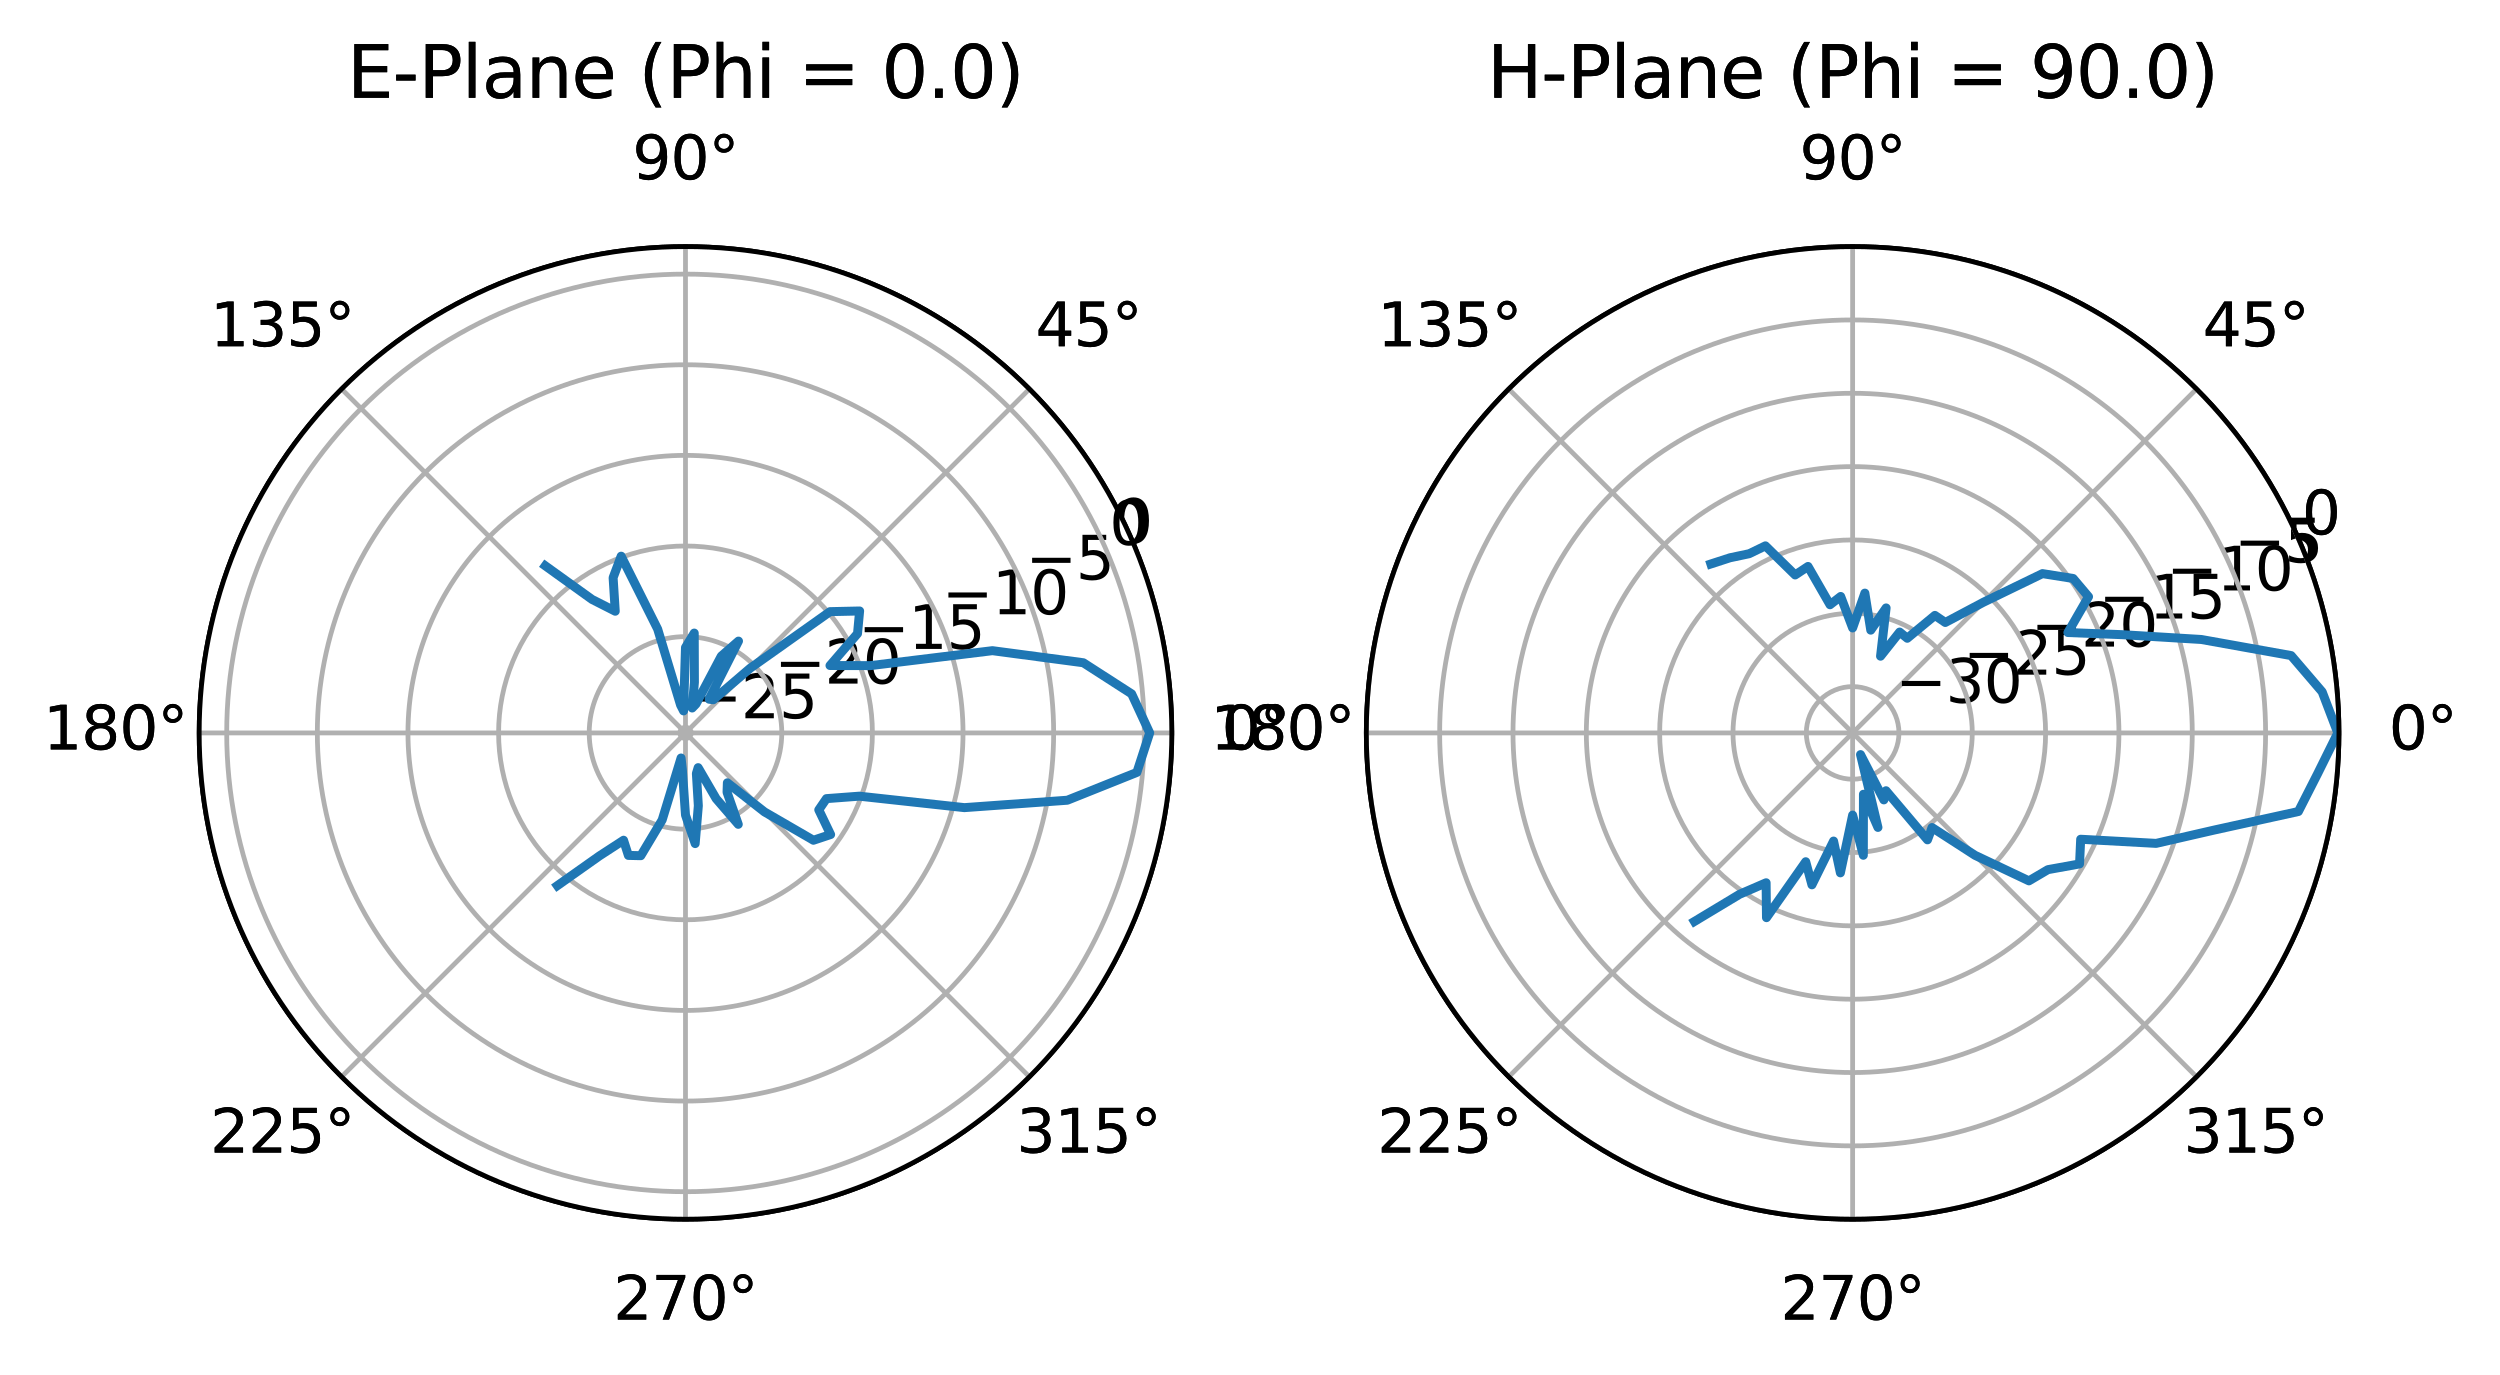 <?xml version="1.0" encoding="utf-8" standalone="no"?>
<!DOCTYPE svg PUBLIC "-//W3C//DTD SVG 1.1//EN"
  "http://www.w3.org/Graphics/SVG/1.1/DTD/svg11.dtd">
<svg xmlns:xlink="http://www.w3.org/1999/xlink" width="417.245pt" height="229.524pt" viewBox="0 0 417.245 229.524" xmlns="http://www.w3.org/2000/svg" version="1.1">
 <defs>
  <style type="text/css">*{stroke-linejoin: round; stroke-linecap: butt}</style>
 </defs>
 <g id="figure_1">
  <g id="patch_1">
   <path d="M 0 229.524 
L 417.245 229.524 
L 417.245 0 
L 0 0 
z
" style="fill: #ffffff"/>
  </g>
  <g id="axes_1">
   <g id="patch_2">
    <path d="M 195.571 122.321 
C 195.571 111.663 193.472 101.108 189.393 91.261 
C 185.314 81.414 179.335 72.466 171.799 64.929 
C 164.262 57.393 155.314 51.414 145.467 47.335 
C 135.62 43.257 125.066 41.157 114.407 41.157 
C 103.749 41.157 93.194 43.257 83.347 47.335 
C 73.5 51.414 64.553 57.393 57.016 64.929 
C 49.479 72.466 43.501 81.414 39.422 91.261 
C 35.343 101.108 33.244 111.663 33.244 122.321 
C 33.244 132.979 35.343 143.534 39.422 153.381 
C 43.501 163.228 49.479 172.176 57.016 179.712 
C 64.553 187.249 73.5 193.227 83.347 197.306 
C 93.194 201.385 103.749 203.484 114.407 203.484 
C 125.066 203.484 135.62 201.385 145.467 197.306 
C 155.314 193.227 164.262 187.249 171.799 179.712 
C 179.335 172.176 185.314 163.228 189.393 153.381 
C 193.472 143.534 195.571 132.979 195.571 122.321 
M 114.407 122.321 
C 114.407 122.321 114.407 122.321 114.407 122.321 
C 114.407 122.321 114.407 122.321 114.407 122.321 
C 114.407 122.321 114.407 122.321 114.407 122.321 
C 114.407 122.321 114.407 122.321 114.407 122.321 
C 114.407 122.321 114.407 122.321 114.407 122.321 
C 114.407 122.321 114.407 122.321 114.407 122.321 
C 114.407 122.321 114.407 122.321 114.407 122.321 
C 114.407 122.321 114.407 122.321 114.407 122.321 
C 114.407 122.321 114.407 122.321 114.407 122.321 
C 114.407 122.321 114.407 122.321 114.407 122.321 
C 114.407 122.321 114.407 122.321 114.407 122.321 
C 114.407 122.321 114.407 122.321 114.407 122.321 
C 114.407 122.321 114.407 122.321 114.407 122.321 
C 114.407 122.321 114.407 122.321 114.407 122.321 
C 114.407 122.321 114.407 122.321 114.407 122.321 
C 114.407 122.321 114.407 122.321 114.407 122.321 
z
" style="fill: #ffffff"/>
   </g>
   <g id="matplotlib.axis_1">
    <g id="xtick_1">
     <g id="line2d_1">
      <path d="M 114.407 122.321 
L 195.571 122.321 
" clip-path="url(#pb44336a669)" style="fill: none; stroke: #b0b0b0; stroke-width: 0.8; stroke-linecap: square"/>
     </g>
     <g id="text_1">
      <!-- 0° -->
      <g transform="translate(203.89 125.08) scale(0.1 -0.1)">
       <defs>
        <path id="DejaVuSans-30" d="M 2034 4250 
Q 1547 4250 1301 3770 
Q 1056 3291 1056 2328 
Q 1056 1369 1301 889 
Q 1547 409 2034 409 
Q 2525 409 2770 889 
Q 3016 1369 3016 2328 
Q 3016 3291 2770 3770 
Q 2525 4250 2034 4250 
z
M 2034 4750 
Q 2819 4750 3233 4129 
Q 3647 3509 3647 2328 
Q 3647 1150 3233 529 
Q 2819 -91 2034 -91 
Q 1250 -91 836 529 
Q 422 1150 422 2328 
Q 422 3509 836 4129 
Q 1250 4750 2034 4750 
z
" transform="scale(0.016)"/>
        <path id="DejaVuSans-b0" d="M 1600 4347 
Q 1350 4347 1178 4173 
Q 1006 4000 1006 3750 
Q 1006 3503 1178 3333 
Q 1350 3163 1600 3163 
Q 1850 3163 2022 3333 
Q 2194 3503 2194 3750 
Q 2194 3997 2020 4172 
Q 1847 4347 1600 4347 
z
M 1600 4750 
Q 1800 4750 1984 4673 
Q 2169 4597 2303 4453 
Q 2447 4313 2519 4134 
Q 2591 3956 2591 3750 
Q 2591 3338 2302 3052 
Q 2013 2766 1594 2766 
Q 1172 2766 890 3047 
Q 609 3328 609 3750 
Q 609 4169 896 4459 
Q 1184 4750 1600 4750 
z
" transform="scale(0.016)"/>
       </defs>
       <use xlink:href="#DejaVuSans-30"/>
       <use xlink:href="#DejaVuSans-b0" x="63.623"/>
      </g>
     </g>
    </g>
    <g id="xtick_2">
     <g id="line2d_2">
      <path d="M 114.407 122.321 
L 171.799 64.929 
" clip-path="url(#pb44336a669)" style="fill: none; stroke: #b0b0b0; stroke-width: 0.8; stroke-linecap: square"/>
     </g>
     <g id="text_2">
      <!-- 45° -->
      <g transform="translate(172.836 57.789) scale(0.1 -0.1)">
       <defs>
        <path id="DejaVuSans-34" d="M 2419 4116 
L 825 1625 
L 2419 1625 
L 2419 4116 
z
M 2253 4666 
L 3047 4666 
L 3047 1625 
L 3713 1625 
L 3713 1100 
L 3047 1100 
L 3047 0 
L 2419 0 
L 2419 1100 
L 313 1100 
L 313 1709 
L 2253 4666 
z
" transform="scale(0.016)"/>
        <path id="DejaVuSans-35" d="M 691 4666 
L 3169 4666 
L 3169 4134 
L 1269 4134 
L 1269 2991 
Q 1406 3038 1543 3061 
Q 1681 3084 1819 3084 
Q 2600 3084 3056 2656 
Q 3513 2228 3513 1497 
Q 3513 744 3044 326 
Q 2575 -91 1722 -91 
Q 1428 -91 1123 -41 
Q 819 9 494 109 
L 494 744 
Q 775 591 1075 516 
Q 1375 441 1709 441 
Q 2250 441 2565 725 
Q 2881 1009 2881 1497 
Q 2881 1984 2565 2268 
Q 2250 2553 1709 2553 
Q 1456 2553 1204 2497 
Q 953 2441 691 2322 
L 691 4666 
z
" transform="scale(0.016)"/>
       </defs>
       <use xlink:href="#DejaVuSans-34"/>
       <use xlink:href="#DejaVuSans-35" x="63.623"/>
       <use xlink:href="#DejaVuSans-b0" x="127.246"/>
      </g>
     </g>
    </g>
    <g id="xtick_3">
     <g id="line2d_3">
      <path d="M 114.407 122.321 
L 114.407 41.157 
" clip-path="url(#pb44336a669)" style="fill: none; stroke: #b0b0b0; stroke-width: 0.8; stroke-linecap: square"/>
     </g>
     <g id="text_3">
      <!-- 90° -->
      <g transform="translate(105.545 29.917) scale(0.1 -0.1)">
       <defs>
        <path id="DejaVuSans-39" d="M 703 97 
L 703 672 
Q 941 559 1184 500 
Q 1428 441 1663 441 
Q 2288 441 2617 861 
Q 2947 1281 2994 2138 
Q 2813 1869 2534 1725 
Q 2256 1581 1919 1581 
Q 1219 1581 811 2004 
Q 403 2428 403 3163 
Q 403 3881 828 4315 
Q 1253 4750 1959 4750 
Q 2769 4750 3195 4129 
Q 3622 3509 3622 2328 
Q 3622 1225 3098 567 
Q 2575 -91 1691 -91 
Q 1453 -91 1209 -44 
Q 966 3 703 97 
z
M 1959 2075 
Q 2384 2075 2632 2365 
Q 2881 2656 2881 3163 
Q 2881 3666 2632 3958 
Q 2384 4250 1959 4250 
Q 1534 4250 1286 3958 
Q 1038 3666 1038 3163 
Q 1038 2656 1286 2365 
Q 1534 2075 1959 2075 
z
" transform="scale(0.016)"/>
       </defs>
       <use xlink:href="#DejaVuSans-39"/>
       <use xlink:href="#DejaVuSans-30" x="63.623"/>
       <use xlink:href="#DejaVuSans-b0" x="127.246"/>
      </g>
     </g>
    </g>
    <g id="xtick_4">
     <g id="line2d_4">
      <path d="M 114.407 122.321 
L 57.016 64.929 
" clip-path="url(#pb44336a669)" style="fill: none; stroke: #b0b0b0; stroke-width: 0.8; stroke-linecap: square"/>
     </g>
     <g id="text_4">
      <!-- 135° -->
      <g transform="translate(35.073 57.789) scale(0.1 -0.1)">
       <defs>
        <path id="DejaVuSans-31" d="M 794 531 
L 1825 531 
L 1825 4091 
L 703 3866 
L 703 4441 
L 1819 4666 
L 2450 4666 
L 2450 531 
L 3481 531 
L 3481 0 
L 794 0 
L 794 531 
z
" transform="scale(0.016)"/>
        <path id="DejaVuSans-33" d="M 2597 2516 
Q 3050 2419 3304 2112 
Q 3559 1806 3559 1356 
Q 3559 666 3084 287 
Q 2609 -91 1734 -91 
Q 1441 -91 1130 -33 
Q 819 25 488 141 
L 488 750 
Q 750 597 1062 519 
Q 1375 441 1716 441 
Q 2309 441 2620 675 
Q 2931 909 2931 1356 
Q 2931 1769 2642 2001 
Q 2353 2234 1838 2234 
L 1294 2234 
L 1294 2753 
L 1863 2753 
Q 2328 2753 2575 2939 
Q 2822 3125 2822 3475 
Q 2822 3834 2567 4026 
Q 2313 4219 1838 4219 
Q 1578 4219 1281 4162 
Q 984 4106 628 3988 
L 628 4550 
Q 988 4650 1302 4700 
Q 1616 4750 1894 4750 
Q 2613 4750 3031 4423 
Q 3450 4097 3450 3541 
Q 3450 3153 3228 2886 
Q 3006 2619 2597 2516 
z
" transform="scale(0.016)"/>
       </defs>
       <use xlink:href="#DejaVuSans-31"/>
       <use xlink:href="#DejaVuSans-33" x="63.623"/>
       <use xlink:href="#DejaVuSans-35" x="127.246"/>
       <use xlink:href="#DejaVuSans-b0" x="190.869"/>
      </g>
     </g>
    </g>
    <g id="xtick_5">
     <g id="line2d_5">
      <path d="M 114.407 122.321 
L 33.244 122.321 
" clip-path="url(#pb44336a669)" style="fill: none; stroke: #b0b0b0; stroke-width: 0.8; stroke-linecap: square"/>
     </g>
     <g id="text_5">
      <!-- 180° -->
      <g transform="translate(7.2 125.08) scale(0.1 -0.1)">
       <defs>
        <path id="DejaVuSans-38" d="M 2034 2216 
Q 1584 2216 1326 1975 
Q 1069 1734 1069 1313 
Q 1069 891 1326 650 
Q 1584 409 2034 409 
Q 2484 409 2743 651 
Q 3003 894 3003 1313 
Q 3003 1734 2745 1975 
Q 2488 2216 2034 2216 
z
M 1403 2484 
Q 997 2584 770 2862 
Q 544 3141 544 3541 
Q 544 4100 942 4425 
Q 1341 4750 2034 4750 
Q 2731 4750 3128 4425 
Q 3525 4100 3525 3541 
Q 3525 3141 3298 2862 
Q 3072 2584 2669 2484 
Q 3125 2378 3379 2068 
Q 3634 1759 3634 1313 
Q 3634 634 3220 271 
Q 2806 -91 2034 -91 
Q 1263 -91 848 271 
Q 434 634 434 1313 
Q 434 1759 690 2068 
Q 947 2378 1403 2484 
z
M 1172 3481 
Q 1172 3119 1398 2916 
Q 1625 2713 2034 2713 
Q 2441 2713 2670 2916 
Q 2900 3119 2900 3481 
Q 2900 3844 2670 4047 
Q 2441 4250 2034 4250 
Q 1625 4250 1398 4047 
Q 1172 3844 1172 3481 
z
" transform="scale(0.016)"/>
       </defs>
       <use xlink:href="#DejaVuSans-31"/>
       <use xlink:href="#DejaVuSans-38" x="63.623"/>
       <use xlink:href="#DejaVuSans-30" x="127.246"/>
       <use xlink:href="#DejaVuSans-b0" x="190.869"/>
      </g>
     </g>
    </g>
    <g id="xtick_6">
     <g id="line2d_6">
      <path d="M 114.407 122.321 
L 57.016 179.712 
" clip-path="url(#pb44336a669)" style="fill: none; stroke: #b0b0b0; stroke-width: 0.8; stroke-linecap: square"/>
     </g>
     <g id="text_6">
      <!-- 225° -->
      <g transform="translate(35.073 192.371) scale(0.1 -0.1)">
       <defs>
        <path id="DejaVuSans-32" d="M 1228 531 
L 3431 531 
L 3431 0 
L 469 0 
L 469 531 
Q 828 903 1448 1529 
Q 2069 2156 2228 2338 
Q 2531 2678 2651 2914 
Q 2772 3150 2772 3378 
Q 2772 3750 2511 3984 
Q 2250 4219 1831 4219 
Q 1534 4219 1204 4116 
Q 875 4013 500 3803 
L 500 4441 
Q 881 4594 1212 4672 
Q 1544 4750 1819 4750 
Q 2544 4750 2975 4387 
Q 3406 4025 3406 3419 
Q 3406 3131 3298 2873 
Q 3191 2616 2906 2266 
Q 2828 2175 2409 1742 
Q 1991 1309 1228 531 
z
" transform="scale(0.016)"/>
       </defs>
       <use xlink:href="#DejaVuSans-32"/>
       <use xlink:href="#DejaVuSans-32" x="63.623"/>
       <use xlink:href="#DejaVuSans-35" x="127.246"/>
       <use xlink:href="#DejaVuSans-b0" x="190.869"/>
      </g>
     </g>
    </g>
    <g id="xtick_7">
     <g id="line2d_7">
      <path d="M 114.407 122.321 
L 114.407 203.484 
" clip-path="url(#pb44336a669)" style="fill: none; stroke: #b0b0b0; stroke-width: 0.8; stroke-linecap: square"/>
     </g>
     <g id="text_7">
      <!-- 270° -->
      <g transform="translate(102.364 220.244) scale(0.1 -0.1)">
       <defs>
        <path id="DejaVuSans-37" d="M 525 4666 
L 3525 4666 
L 3525 4397 
L 1831 0 
L 1172 0 
L 2766 4134 
L 525 4134 
L 525 4666 
z
" transform="scale(0.016)"/>
       </defs>
       <use xlink:href="#DejaVuSans-32"/>
       <use xlink:href="#DejaVuSans-37" x="63.623"/>
       <use xlink:href="#DejaVuSans-30" x="127.246"/>
       <use xlink:href="#DejaVuSans-b0" x="190.869"/>
      </g>
     </g>
    </g>
    <g id="xtick_8">
     <g id="line2d_8">
      <path d="M 114.407 122.321 
L 171.799 179.712 
" clip-path="url(#pb44336a669)" style="fill: none; stroke: #b0b0b0; stroke-width: 0.8; stroke-linecap: square"/>
     </g>
     <g id="text_8">
      <!-- 315° -->
      <g transform="translate(169.654 192.371) scale(0.1 -0.1)">
       <use xlink:href="#DejaVuSans-33"/>
       <use xlink:href="#DejaVuSans-31" x="63.623"/>
       <use xlink:href="#DejaVuSans-35" x="127.246"/>
       <use xlink:href="#DejaVuSans-b0" x="190.869"/>
      </g>
     </g>
    </g>
   </g>
   <g id="matplotlib.axis_2">
    <g id="ytick_1">
     <g id="line2d_9">
      <path d="M 121.493 122.321 
C 121.493 121.39 121.31 120.469 120.954 119.609 
C 120.598 118.749 120.076 117.968 119.418 117.31 
C 118.76 116.652 117.979 116.13 117.119 115.774 
C 116.259 115.418 115.338 115.235 114.407 115.235 
C 113.477 115.235 112.555 115.418 111.696 115.774 
C 110.836 116.13 110.055 116.652 109.397 117.31 
C 108.739 117.968 108.217 118.749 107.861 119.609 
C 107.505 120.469 107.321 121.39 107.321 122.321 
C 107.321 123.251 107.505 124.173 107.861 125.033 
C 108.217 125.892 108.739 126.673 109.397 127.331 
C 110.055 127.989 110.836 128.511 111.696 128.867 
C 112.555 129.224 113.477 129.407 114.407 129.407 
C 115.338 129.407 116.259 129.224 117.119 128.867 
C 117.979 128.511 118.76 127.989 119.418 127.331 
C 120.076 126.673 120.598 125.892 120.954 125.033 
C 121.31 124.173 121.493 123.251 121.493 122.321 
" clip-path="url(#pb44336a669)" style="fill: none; stroke: #b0b0b0; stroke-width: 0.8; stroke-linecap: square"/>
     </g>
     <g id="text_9">
      <!-- −25 -->
      <g transform="translate(120.954 117.529) scale(0.1 -0.1)">
       <defs>
        <path id="DejaVuSans-2212" d="M 678 2272 
L 4684 2272 
L 4684 1741 
L 678 1741 
L 678 2272 
z
" transform="scale(0.016)"/>
       </defs>
       <use xlink:href="#DejaVuSans-2212"/>
       <use xlink:href="#DejaVuSans-32" x="83.789"/>
       <use xlink:href="#DejaVuSans-35" x="147.412"/>
      </g>
     </g>
    </g>
    <g id="ytick_2">
     <g id="line2d_10">
      <path d="M 135.559 122.321 
C 135.559 119.543 135.012 116.793 133.949 114.227 
C 132.886 111.66 131.328 109.329 129.364 107.365 
C 127.4 105.401 125.068 103.842 122.502 102.78 
C 119.936 101.717 117.185 101.169 114.407 101.169 
C 111.63 101.169 108.879 101.717 106.313 102.78 
C 103.747 103.842 101.415 105.401 99.451 107.365 
C 97.487 109.329 95.929 111.66 94.866 114.227 
C 93.803 116.793 93.256 119.543 93.256 122.321 
C 93.256 125.098 93.803 127.849 94.866 130.415 
C 95.929 132.981 97.487 135.313 99.451 137.277 
C 101.415 139.241 103.747 140.799 106.313 141.862 
C 108.879 142.925 111.63 143.472 114.407 143.472 
C 117.185 143.472 119.936 142.925 122.502 141.862 
C 125.068 140.799 127.4 139.241 129.364 137.277 
C 131.328 135.313 132.886 132.981 133.949 130.415 
C 135.012 127.849 135.559 125.098 135.559 122.321 
" clip-path="url(#pb44336a669)" style="fill: none; stroke: #b0b0b0; stroke-width: 0.8; stroke-linecap: square"/>
     </g>
     <g id="text_10">
      <!-- −20 -->
      <g transform="translate(133.949 112.147) scale(0.1 -0.1)">
       <use xlink:href="#DejaVuSans-2212"/>
       <use xlink:href="#DejaVuSans-32" x="83.789"/>
       <use xlink:href="#DejaVuSans-30" x="147.412"/>
      </g>
     </g>
    </g>
    <g id="ytick_3">
     <g id="line2d_11">
      <path d="M 149.624 122.321 
C 149.624 117.696 148.713 113.117 146.943 108.844 
C 145.174 104.571 142.579 100.689 139.309 97.419 
C 136.039 94.149 132.157 91.555 127.884 89.785 
C 123.612 88.015 119.032 87.104 114.407 87.104 
C 109.783 87.104 105.203 88.015 100.931 89.785 
C 96.658 91.555 92.776 94.149 89.505 97.419 
C 86.235 100.689 83.641 104.571 81.871 108.844 
C 80.102 113.117 79.191 117.696 79.191 122.321 
C 79.191 126.945 80.102 131.525 81.871 135.798 
C 83.641 140.07 86.235 143.953 89.505 147.223 
C 92.776 150.493 96.658 153.087 100.931 154.857 
C 105.203 156.627 109.783 157.538 114.407 157.538 
C 119.032 157.538 123.612 156.627 127.884 154.857 
C 132.157 153.087 136.039 150.493 139.309 147.223 
C 142.579 143.953 145.174 140.07 146.943 135.798 
C 148.713 131.525 149.624 126.945 149.624 122.321 
" clip-path="url(#pb44336a669)" style="fill: none; stroke: #b0b0b0; stroke-width: 0.8; stroke-linecap: square"/>
     </g>
     <g id="text_11">
      <!-- −15 -->
      <g transform="translate(146.943 106.764) scale(0.1 -0.1)">
       <use xlink:href="#DejaVuSans-2212"/>
       <use xlink:href="#DejaVuSans-31" x="83.789"/>
       <use xlink:href="#DejaVuSans-35" x="147.412"/>
      </g>
     </g>
    </g>
    <g id="ytick_4">
     <g id="line2d_12">
      <path d="M 163.689 122.321 
C 163.689 115.849 162.415 109.44 159.938 103.461 
C 157.461 97.482 153.831 92.049 149.255 87.473 
C 144.679 82.897 139.246 79.267 133.267 76.79 
C 127.288 74.314 120.879 73.039 114.407 73.039 
C 107.936 73.039 101.527 74.314 95.548 76.79 
C 89.569 79.267 84.136 82.897 79.56 87.473 
C 74.984 92.049 71.353 97.482 68.877 103.461 
C 66.4 109.44 65.125 115.849 65.125 122.321 
C 65.125 128.792 66.4 135.201 68.877 141.18 
C 71.353 147.159 74.984 152.592 79.56 157.168 
C 84.136 161.745 89.569 165.375 95.548 167.851 
C 101.527 170.328 107.936 171.603 114.407 171.603 
C 120.879 171.603 127.288 170.328 133.267 167.851 
C 139.246 165.375 144.679 161.745 149.255 157.168 
C 153.831 152.592 157.461 147.159 159.938 141.18 
C 162.415 135.201 163.689 128.792 163.689 122.321 
" clip-path="url(#pb44336a669)" style="fill: none; stroke: #b0b0b0; stroke-width: 0.8; stroke-linecap: square"/>
     </g>
     <g id="text_12">
      <!-- −10 -->
      <g transform="translate(159.938 101.382) scale(0.1 -0.1)">
       <use xlink:href="#DejaVuSans-2212"/>
       <use xlink:href="#DejaVuSans-31" x="83.789"/>
       <use xlink:href="#DejaVuSans-30" x="147.412"/>
      </g>
     </g>
    </g>
    <g id="ytick_5">
     <g id="line2d_13">
      <path d="M 177.755 122.321 
C 177.755 114.002 176.116 105.764 172.933 98.079 
C 169.749 90.393 165.083 83.41 159.201 77.528 
C 153.318 71.645 146.335 66.979 138.649 63.796 
C 130.964 60.612 122.726 58.974 114.407 58.974 
C 106.089 58.974 97.851 60.612 90.165 63.796 
C 82.48 66.979 75.496 71.645 69.614 77.528 
C 63.732 83.41 59.066 90.393 55.882 98.079 
C 52.699 105.764 51.06 114.002 51.06 122.321 
C 51.06 130.64 52.699 138.877 55.882 146.563 
C 59.066 154.248 63.732 161.232 69.614 167.114 
C 75.496 172.996 82.48 177.663 90.165 180.846 
C 97.851 184.03 106.089 185.668 114.407 185.668 
C 122.726 185.668 130.964 184.03 138.649 180.846 
C 146.335 177.663 153.318 172.996 159.201 167.114 
C 165.083 161.232 169.749 154.248 172.933 146.563 
C 176.116 138.877 177.755 130.64 177.755 122.321 
" clip-path="url(#pb44336a669)" style="fill: none; stroke: #b0b0b0; stroke-width: 0.8; stroke-linecap: square"/>
     </g>
     <g id="text_13">
      <!-- −5 -->
      <g transform="translate(172.933 95.999) scale(0.1 -0.1)">
       <use xlink:href="#DejaVuSans-2212"/>
       <use xlink:href="#DejaVuSans-35" x="83.789"/>
      </g>
     </g>
    </g>
    <g id="ytick_6">
     <g id="line2d_14">
      <path d="M 191.82 122.321 
C 191.82 112.155 189.818 102.088 185.927 92.696 
C 182.037 83.304 176.335 74.77 169.146 67.582 
C 161.958 60.394 153.424 54.691 144.032 50.801 
C 134.64 46.911 124.573 44.908 114.407 44.908 
C 104.242 44.908 94.175 46.911 84.783 50.801 
C 75.391 54.691 66.857 60.394 59.668 67.582 
C 52.48 74.77 46.778 83.304 42.887 92.696 
C 38.997 102.088 36.995 112.155 36.995 122.321 
C 36.995 132.487 38.997 142.553 42.887 151.945 
C 46.778 161.337 52.48 169.872 59.668 177.06 
C 66.857 184.248 75.391 189.95 84.783 193.841 
C 94.175 197.731 104.242 199.733 114.407 199.733 
C 124.573 199.733 134.64 197.731 144.032 193.841 
C 153.424 189.95 161.958 184.248 169.146 177.06 
C 176.335 169.872 182.037 161.337 185.927 151.945 
C 189.818 142.553 191.82 132.487 191.82 122.321 
" clip-path="url(#pb44336a669)" style="fill: none; stroke: #b0b0b0; stroke-width: 0.8; stroke-linecap: square"/>
     </g>
     <g id="text_14">
      <!-- 0 -->
      <g transform="translate(185.927 90.617) scale(0.1 -0.1)">
       <use xlink:href="#DejaVuSans-30"/>
      </g>
     </g>
    </g>
   </g>
   <g id="line2d_15">
    <path d="M 94.34 146.237 
L 100.44 142.268 
L 103.323 141.52 
L 102.444 147.976 
L 104.385 149.856 
L 109.007 142.477 
L 113.173 129.319 
L 113.995 127.032 
L 114.407 135.599 
L 116.186 142.655 
L 117.419 139.4 
L 118.244 136.64 
L 119.787 137.101 
L 122.944 140.628 
L 123.385 137.871 
L 119.406 129.46 
L 117.975 126.573 
L 125.905 133.818 
L 139.168 143.097 
L 146.921 145.087 
L 146.142 140.643 
L 139.437 133.992 
L 145.128 133.502 
L 163.143 135.379 
L 181.883 134.219 
L 189.154 128.86 
L 191.882 122.321 
L 189.166 115.78 
L 181.462 110.497 
L 163.66 109.124 
L 144.692 111.298 
L 139.38 110.676 
L 146.057 104.048 
L 147.091 99.436 
L 140.348 100.554 
L 124.612 112.116 
L 116.779 119.495 
L 118.16 116.962 
L 124.338 105.12 
L 123.048 103.79 
L 120.121 106.622 
L 118.142 108.383 
L 117.204 106.461 
L 116.131 102.623 
L 114.407 106.846 
L 113.835 115.775 
L 113.243 115.716 
L 109.588 104.334 
L 104.523 95.164 
L 102.282 96.318 
L 102.274 101.305 
L 99.884 101.579 
L 95.579 99.882 
" clip-path="url(#pb44336a669)" style="fill: none; stroke: #1f77b4; stroke-width: 1.5; stroke-linecap: square"/>
   </g>
   <g id="patch_3">
    <path d="M 195.571 122.321 
C 195.571 111.663 193.472 101.108 189.393 91.261 
C 185.314 81.414 179.335 72.466 171.799 64.929 
C 164.262 57.393 155.314 51.414 145.467 47.335 
C 135.62 43.257 125.066 41.157 114.407 41.157 
C 103.749 41.157 93.194 43.257 83.347 47.335 
C 73.5 51.414 64.553 57.393 57.016 64.929 
C 49.479 72.466 43.501 81.414 39.422 91.261 
C 35.343 101.108 33.244 111.663 33.244 122.321 
C 33.244 132.979 35.343 143.534 39.422 153.381 
C 43.501 163.228 49.479 172.176 57.016 179.712 
C 64.553 187.249 73.5 193.227 83.347 197.306 
C 93.194 201.385 103.749 203.484 114.407 203.484 
C 125.066 203.484 135.62 201.385 145.467 197.306 
C 155.314 193.227 164.262 187.249 171.799 179.712 
C 179.335 172.176 185.314 163.228 189.393 153.381 
C 193.472 143.534 195.571 132.979 195.571 122.321 
" style="fill: none; stroke: #000000; stroke-width: 0.8; stroke-linejoin: miter; stroke-linecap: square"/>
   </g>
   <g id="text_15">
    <!-- E-Plane (Phi = 0.0) -->
    <g transform="translate(57.936 16.318) scale(0.12 -0.12)">
     <defs>
      <path id="DejaVuSans-45" d="M 628 4666 
L 3578 4666 
L 3578 4134 
L 1259 4134 
L 1259 2753 
L 3481 2753 
L 3481 2222 
L 1259 2222 
L 1259 531 
L 3634 531 
L 3634 0 
L 628 0 
L 628 4666 
z
" transform="scale(0.016)"/>
      <path id="DejaVuSans-2d" d="M 313 2009 
L 1997 2009 
L 1997 1497 
L 313 1497 
L 313 2009 
z
" transform="scale(0.016)"/>
      <path id="DejaVuSans-50" d="M 1259 4147 
L 1259 2394 
L 2053 2394 
Q 2494 2394 2734 2622 
Q 2975 2850 2975 3272 
Q 2975 3691 2734 3919 
Q 2494 4147 2053 4147 
L 1259 4147 
z
M 628 4666 
L 2053 4666 
Q 2838 4666 3239 4311 
Q 3641 3956 3641 3272 
Q 3641 2581 3239 2228 
Q 2838 1875 2053 1875 
L 1259 1875 
L 1259 0 
L 628 0 
L 628 4666 
z
" transform="scale(0.016)"/>
      <path id="DejaVuSans-6c" d="M 603 4863 
L 1178 4863 
L 1178 0 
L 603 0 
L 603 4863 
z
" transform="scale(0.016)"/>
      <path id="DejaVuSans-61" d="M 2194 1759 
Q 1497 1759 1228 1600 
Q 959 1441 959 1056 
Q 959 750 1161 570 
Q 1363 391 1709 391 
Q 2188 391 2477 730 
Q 2766 1069 2766 1631 
L 2766 1759 
L 2194 1759 
z
M 3341 1997 
L 3341 0 
L 2766 0 
L 2766 531 
Q 2569 213 2275 61 
Q 1981 -91 1556 -91 
Q 1019 -91 701 211 
Q 384 513 384 1019 
Q 384 1609 779 1909 
Q 1175 2209 1959 2209 
L 2766 2209 
L 2766 2266 
Q 2766 2663 2505 2880 
Q 2244 3097 1772 3097 
Q 1472 3097 1187 3025 
Q 903 2953 641 2809 
L 641 3341 
Q 956 3463 1253 3523 
Q 1550 3584 1831 3584 
Q 2591 3584 2966 3190 
Q 3341 2797 3341 1997 
z
" transform="scale(0.016)"/>
      <path id="DejaVuSans-6e" d="M 3513 2113 
L 3513 0 
L 2938 0 
L 2938 2094 
Q 2938 2591 2744 2837 
Q 2550 3084 2163 3084 
Q 1697 3084 1428 2787 
Q 1159 2491 1159 1978 
L 1159 0 
L 581 0 
L 581 3500 
L 1159 3500 
L 1159 2956 
Q 1366 3272 1645 3428 
Q 1925 3584 2291 3584 
Q 2894 3584 3203 3211 
Q 3513 2838 3513 2113 
z
" transform="scale(0.016)"/>
      <path id="DejaVuSans-65" d="M 3597 1894 
L 3597 1613 
L 953 1613 
Q 991 1019 1311 708 
Q 1631 397 2203 397 
Q 2534 397 2845 478 
Q 3156 559 3463 722 
L 3463 178 
Q 3153 47 2828 -22 
Q 2503 -91 2169 -91 
Q 1331 -91 842 396 
Q 353 884 353 1716 
Q 353 2575 817 3079 
Q 1281 3584 2069 3584 
Q 2775 3584 3186 3129 
Q 3597 2675 3597 1894 
z
M 3022 2063 
Q 3016 2534 2758 2815 
Q 2500 3097 2075 3097 
Q 1594 3097 1305 2825 
Q 1016 2553 972 2059 
L 3022 2063 
z
" transform="scale(0.016)"/>
      <path id="DejaVuSans-20" transform="scale(0.016)"/>
      <path id="DejaVuSans-28" d="M 1984 4856 
Q 1566 4138 1362 3434 
Q 1159 2731 1159 2009 
Q 1159 1288 1364 580 
Q 1569 -128 1984 -844 
L 1484 -844 
Q 1016 -109 783 600 
Q 550 1309 550 2009 
Q 550 2706 781 3412 
Q 1013 4119 1484 4856 
L 1984 4856 
z
" transform="scale(0.016)"/>
      <path id="DejaVuSans-68" d="M 3513 2113 
L 3513 0 
L 2938 0 
L 2938 2094 
Q 2938 2591 2744 2837 
Q 2550 3084 2163 3084 
Q 1697 3084 1428 2787 
Q 1159 2491 1159 1978 
L 1159 0 
L 581 0 
L 581 4863 
L 1159 4863 
L 1159 2956 
Q 1366 3272 1645 3428 
Q 1925 3584 2291 3584 
Q 2894 3584 3203 3211 
Q 3513 2838 3513 2113 
z
" transform="scale(0.016)"/>
      <path id="DejaVuSans-69" d="M 603 3500 
L 1178 3500 
L 1178 0 
L 603 0 
L 603 3500 
z
M 603 4863 
L 1178 4863 
L 1178 4134 
L 603 4134 
L 603 4863 
z
" transform="scale(0.016)"/>
      <path id="DejaVuSans-3d" d="M 678 2906 
L 4684 2906 
L 4684 2381 
L 678 2381 
L 678 2906 
z
M 678 1631 
L 4684 1631 
L 4684 1100 
L 678 1100 
L 678 1631 
z
" transform="scale(0.016)"/>
      <path id="DejaVuSans-2e" d="M 684 794 
L 1344 794 
L 1344 0 
L 684 0 
L 684 794 
z
" transform="scale(0.016)"/>
      <path id="DejaVuSans-29" d="M 513 4856 
L 1013 4856 
Q 1481 4119 1714 3412 
Q 1947 2706 1947 2009 
Q 1947 1309 1714 600 
Q 1481 -109 1013 -844 
L 513 -844 
Q 928 -128 1133 580 
Q 1338 1288 1338 2009 
Q 1338 2731 1133 3434 
Q 928 4138 513 4856 
z
" transform="scale(0.016)"/>
     </defs>
     <use xlink:href="#DejaVuSans-45"/>
     <use xlink:href="#DejaVuSans-2d" x="63.184"/>
     <use xlink:href="#DejaVuSans-50" x="99.268"/>
     <use xlink:href="#DejaVuSans-6c" x="159.57"/>
     <use xlink:href="#DejaVuSans-61" x="187.354"/>
     <use xlink:href="#DejaVuSans-6e" x="248.633"/>
     <use xlink:href="#DejaVuSans-65" x="312.012"/>
     <use xlink:href="#DejaVuSans-20" x="373.535"/>
     <use xlink:href="#DejaVuSans-28" x="405.322"/>
     <use xlink:href="#DejaVuSans-50" x="444.336"/>
     <use xlink:href="#DejaVuSans-68" x="504.639"/>
     <use xlink:href="#DejaVuSans-69" x="568.018"/>
     <use xlink:href="#DejaVuSans-20" x="595.801"/>
     <use xlink:href="#DejaVuSans-3d" x="627.588"/>
     <use xlink:href="#DejaVuSans-20" x="711.377"/>
     <use xlink:href="#DejaVuSans-30" x="743.164"/>
     <use xlink:href="#DejaVuSans-2e" x="806.787"/>
     <use xlink:href="#DejaVuSans-30" x="838.574"/>
     <use xlink:href="#DejaVuSans-29" x="902.197"/>
    </g>
   </g>
  </g>
  <g id="axes_2">
   <g id="patch_4">
    <path d="M 390.364 122.321 
C 390.364 111.663 388.264 101.108 384.186 91.261 
C 380.107 81.414 374.128 72.466 366.591 64.929 
C 359.055 57.393 350.107 51.414 340.26 47.335 
C 330.413 43.257 319.858 41.157 309.2 41.157 
C 298.542 41.157 287.987 43.257 278.14 47.335 
C 268.293 51.414 259.345 57.393 251.809 64.929 
C 244.272 72.466 238.293 81.414 234.215 91.261 
C 230.136 101.108 228.036 111.663 228.036 122.321 
C 228.036 132.979 230.136 143.534 234.215 153.381 
C 238.293 163.228 244.272 172.176 251.809 179.712 
C 259.345 187.249 268.293 193.227 278.14 197.306 
C 287.987 201.385 298.542 203.484 309.2 203.484 
C 319.858 203.484 330.413 201.385 340.26 197.306 
C 350.107 193.227 359.055 187.249 366.591 179.712 
C 374.128 172.176 380.107 163.228 384.186 153.381 
C 388.264 143.534 390.364 132.979 390.364 122.321 
M 309.2 122.321 
C 309.2 122.321 309.2 122.321 309.2 122.321 
C 309.2 122.321 309.2 122.321 309.2 122.321 
C 309.2 122.321 309.2 122.321 309.2 122.321 
C 309.2 122.321 309.2 122.321 309.2 122.321 
C 309.2 122.321 309.2 122.321 309.2 122.321 
C 309.2 122.321 309.2 122.321 309.2 122.321 
C 309.2 122.321 309.2 122.321 309.2 122.321 
C 309.2 122.321 309.2 122.321 309.2 122.321 
C 309.2 122.321 309.2 122.321 309.2 122.321 
C 309.2 122.321 309.2 122.321 309.2 122.321 
C 309.2 122.321 309.2 122.321 309.2 122.321 
C 309.2 122.321 309.2 122.321 309.2 122.321 
C 309.2 122.321 309.2 122.321 309.2 122.321 
C 309.2 122.321 309.2 122.321 309.2 122.321 
C 309.2 122.321 309.2 122.321 309.2 122.321 
C 309.2 122.321 309.2 122.321 309.2 122.321 
z
" style="fill: #ffffff"/>
   </g>
   <g id="matplotlib.axis_3">
    <g id="xtick_9">
     <g id="line2d_16">
      <path d="M 309.2 122.321 
L 390.364 122.321 
" clip-path="url(#p80a2659ee7)" style="fill: none; stroke: #b0b0b0; stroke-width: 0.8; stroke-linecap: square"/>
     </g>
     <g id="text_16">
      <!-- 0° -->
      <g transform="translate(398.683 125.08) scale(0.1 -0.1)">
       <use xlink:href="#DejaVuSans-30"/>
       <use xlink:href="#DejaVuSans-b0" x="63.623"/>
      </g>
     </g>
    </g>
    <g id="xtick_10">
     <g id="line2d_17">
      <path d="M 309.2 122.321 
L 366.591 64.929 
" clip-path="url(#p80a2659ee7)" style="fill: none; stroke: #b0b0b0; stroke-width: 0.8; stroke-linecap: square"/>
     </g>
     <g id="text_17">
      <!-- 45° -->
      <g transform="translate(367.628 57.789) scale(0.1 -0.1)">
       <use xlink:href="#DejaVuSans-34"/>
       <use xlink:href="#DejaVuSans-35" x="63.623"/>
       <use xlink:href="#DejaVuSans-b0" x="127.246"/>
      </g>
     </g>
    </g>
    <g id="xtick_11">
     <g id="line2d_18">
      <path d="M 309.2 122.321 
L 309.2 41.157 
" clip-path="url(#p80a2659ee7)" style="fill: none; stroke: #b0b0b0; stroke-width: 0.8; stroke-linecap: square"/>
     </g>
     <g id="text_18">
      <!-- 90° -->
      <g transform="translate(300.338 29.917) scale(0.1 -0.1)">
       <use xlink:href="#DejaVuSans-39"/>
       <use xlink:href="#DejaVuSans-30" x="63.623"/>
       <use xlink:href="#DejaVuSans-b0" x="127.246"/>
      </g>
     </g>
    </g>
    <g id="xtick_12">
     <g id="line2d_19">
      <path d="M 309.2 122.321 
L 251.809 64.929 
" clip-path="url(#p80a2659ee7)" style="fill: none; stroke: #b0b0b0; stroke-width: 0.8; stroke-linecap: square"/>
     </g>
     <g id="text_19">
      <!-- 135° -->
      <g transform="translate(229.866 57.789) scale(0.1 -0.1)">
       <use xlink:href="#DejaVuSans-31"/>
       <use xlink:href="#DejaVuSans-33" x="63.623"/>
       <use xlink:href="#DejaVuSans-35" x="127.246"/>
       <use xlink:href="#DejaVuSans-b0" x="190.869"/>
      </g>
     </g>
    </g>
    <g id="xtick_13">
     <g id="line2d_20">
      <path d="M 309.2 122.321 
L 228.036 122.321 
" clip-path="url(#p80a2659ee7)" style="fill: none; stroke: #b0b0b0; stroke-width: 0.8; stroke-linecap: square"/>
     </g>
     <g id="text_20">
      <!-- 180° -->
      <g transform="translate(201.993 125.08) scale(0.1 -0.1)">
       <use xlink:href="#DejaVuSans-31"/>
       <use xlink:href="#DejaVuSans-38" x="63.623"/>
       <use xlink:href="#DejaVuSans-30" x="127.246"/>
       <use xlink:href="#DejaVuSans-b0" x="190.869"/>
      </g>
     </g>
    </g>
    <g id="xtick_14">
     <g id="line2d_21">
      <path d="M 309.2 122.321 
L 251.809 179.712 
" clip-path="url(#p80a2659ee7)" style="fill: none; stroke: #b0b0b0; stroke-width: 0.8; stroke-linecap: square"/>
     </g>
     <g id="text_21">
      <!-- 225° -->
      <g transform="translate(229.866 192.371) scale(0.1 -0.1)">
       <use xlink:href="#DejaVuSans-32"/>
       <use xlink:href="#DejaVuSans-32" x="63.623"/>
       <use xlink:href="#DejaVuSans-35" x="127.246"/>
       <use xlink:href="#DejaVuSans-b0" x="190.869"/>
      </g>
     </g>
    </g>
    <g id="xtick_15">
     <g id="line2d_22">
      <path d="M 309.2 122.321 
L 309.2 203.484 
" clip-path="url(#p80a2659ee7)" style="fill: none; stroke: #b0b0b0; stroke-width: 0.8; stroke-linecap: square"/>
     </g>
     <g id="text_22">
      <!-- 270° -->
      <g transform="translate(297.156 220.244) scale(0.1 -0.1)">
       <use xlink:href="#DejaVuSans-32"/>
       <use xlink:href="#DejaVuSans-37" x="63.623"/>
       <use xlink:href="#DejaVuSans-30" x="127.246"/>
       <use xlink:href="#DejaVuSans-b0" x="190.869"/>
      </g>
     </g>
    </g>
    <g id="xtick_16">
     <g id="line2d_23">
      <path d="M 309.2 122.321 
L 366.591 179.712 
" clip-path="url(#p80a2659ee7)" style="fill: none; stroke: #b0b0b0; stroke-width: 0.8; stroke-linecap: square"/>
     </g>
     <g id="text_23">
      <!-- 315° -->
      <g transform="translate(364.447 192.371) scale(0.1 -0.1)">
       <use xlink:href="#DejaVuSans-33"/>
       <use xlink:href="#DejaVuSans-31" x="63.623"/>
       <use xlink:href="#DejaVuSans-35" x="127.246"/>
       <use xlink:href="#DejaVuSans-b0" x="190.869"/>
      </g>
     </g>
    </g>
   </g>
   <g id="matplotlib.axis_4">
    <g id="ytick_7">
     <g id="line2d_24">
      <path d="M 312.603 122.321 
C 312.603 121.874 312.515 121.431 312.344 121.019 
C 312.173 120.606 311.922 120.231 311.606 119.915 
C 311.29 119.599 310.915 119.348 310.502 119.177 
C 310.089 119.006 309.647 118.918 309.2 118.918 
C 308.753 118.918 308.311 119.006 307.898 119.177 
C 307.485 119.348 307.11 119.599 306.794 119.915 
C 306.478 120.231 306.227 120.606 306.056 121.019 
C 305.885 121.431 305.797 121.874 305.797 122.321 
C 305.797 122.768 305.885 123.21 306.056 123.623 
C 306.227 124.036 306.478 124.411 306.794 124.727 
C 307.11 125.043 307.485 125.294 307.898 125.465 
C 308.311 125.636 308.753 125.724 309.2 125.724 
C 309.647 125.724 310.089 125.636 310.502 125.465 
C 310.915 125.294 311.29 125.043 311.606 124.727 
C 311.922 124.411 312.173 124.036 312.344 123.623 
C 312.515 123.21 312.603 122.768 312.603 122.321 
" clip-path="url(#p80a2659ee7)" style="fill: none; stroke: #b0b0b0; stroke-width: 0.8; stroke-linecap: square"/>
     </g>
     <g id="text_24">
      <!-- −30 -->
      <g transform="translate(312.344 118.939) scale(0.1 -0.1)">
       <use xlink:href="#DejaVuSans-2212"/>
       <use xlink:href="#DejaVuSans-33" x="83.789"/>
       <use xlink:href="#DejaVuSans-30" x="147.412"/>
      </g>
     </g>
    </g>
    <g id="ytick_8">
     <g id="line2d_25">
      <path d="M 325.563 122.321 
C 325.563 120.172 325.14 118.044 324.318 116.059 
C 323.495 114.074 322.29 112.27 320.771 110.75 
C 319.251 109.231 317.447 108.026 315.462 107.203 
C 313.477 106.381 311.349 105.958 309.2 105.958 
C 307.051 105.958 304.923 106.381 302.938 107.203 
C 300.953 108.026 299.149 109.231 297.63 110.75 
C 296.11 112.27 294.905 114.074 294.083 116.059 
C 293.26 118.044 292.837 120.172 292.837 122.321 
C 292.837 124.47 293.26 126.597 294.083 128.583 
C 294.905 130.568 296.11 132.372 297.63 133.891 
C 299.149 135.411 300.953 136.616 302.938 137.438 
C 304.923 138.261 307.051 138.684 309.2 138.684 
C 311.349 138.684 313.477 138.261 315.462 137.438 
C 317.447 136.616 319.251 135.411 320.771 133.891 
C 322.29 132.372 323.495 130.568 324.318 128.583 
C 325.14 126.597 325.563 124.47 325.563 122.321 
" clip-path="url(#p80a2659ee7)" style="fill: none; stroke: #b0b0b0; stroke-width: 0.8; stroke-linecap: square"/>
     </g>
     <g id="text_25">
      <!-- −25 -->
      <g transform="translate(324.318 113.979) scale(0.1 -0.1)">
       <use xlink:href="#DejaVuSans-2212"/>
       <use xlink:href="#DejaVuSans-32" x="83.789"/>
       <use xlink:href="#DejaVuSans-35" x="147.412"/>
      </g>
     </g>
    </g>
    <g id="ytick_9">
     <g id="line2d_26">
      <path d="M 338.523 122.321 
C 338.523 118.47 337.765 114.657 336.291 111.099 
C 334.818 107.542 332.658 104.309 329.935 101.586 
C 327.212 98.863 323.979 96.703 320.422 95.23 
C 316.864 93.756 313.051 92.998 309.2 92.998 
C 305.349 92.998 301.536 93.756 297.979 95.23 
C 294.421 96.703 291.188 98.863 288.466 101.586 
C 285.743 104.309 283.583 107.542 282.109 111.099 
C 280.635 114.657 279.877 118.47 279.877 122.321 
C 279.877 126.172 280.635 129.985 282.109 133.542 
C 283.583 137.1 285.743 140.333 288.466 143.055 
C 291.188 145.778 294.421 147.938 297.979 149.412 
C 301.536 150.885 305.349 151.644 309.2 151.644 
C 313.051 151.644 316.864 150.885 320.422 149.412 
C 323.979 147.938 327.212 145.778 329.935 143.055 
C 332.658 140.333 334.818 137.1 336.291 133.542 
C 337.765 129.985 338.523 126.172 338.523 122.321 
" clip-path="url(#p80a2659ee7)" style="fill: none; stroke: #b0b0b0; stroke-width: 0.8; stroke-linecap: square"/>
     </g>
     <g id="text_26">
      <!-- −20 -->
      <g transform="translate(336.291 109.02) scale(0.1 -0.1)">
       <use xlink:href="#DejaVuSans-2212"/>
       <use xlink:href="#DejaVuSans-32" x="83.789"/>
       <use xlink:href="#DejaVuSans-30" x="147.412"/>
      </g>
     </g>
    </g>
    <g id="ytick_10">
     <g id="line2d_27">
      <path d="M 351.483 122.321 
C 351.483 116.768 350.39 111.27 348.265 106.14 
C 346.14 101.01 343.025 96.348 339.099 92.422 
C 335.173 88.496 330.511 85.381 325.381 83.256 
C 320.251 81.131 314.753 80.038 309.2 80.038 
C 303.648 80.038 298.149 81.131 293.019 83.256 
C 287.889 85.381 283.228 88.496 279.301 92.422 
C 275.375 96.348 272.26 101.01 270.135 106.14 
C 268.011 111.27 266.917 116.768 266.917 122.321 
C 266.917 127.873 268.011 133.372 270.135 138.502 
C 272.26 143.632 275.375 148.293 279.301 152.22 
C 283.228 156.146 287.889 159.261 293.019 161.385 
C 298.149 163.51 303.648 164.604 309.2 164.604 
C 314.753 164.604 320.251 163.51 325.381 161.385 
C 330.511 159.261 335.173 156.146 339.099 152.22 
C 343.025 148.293 346.14 143.632 348.265 138.502 
C 350.39 133.372 351.483 127.873 351.483 122.321 
" clip-path="url(#p80a2659ee7)" style="fill: none; stroke: #b0b0b0; stroke-width: 0.8; stroke-linecap: square"/>
     </g>
     <g id="text_27">
      <!-- −15 -->
      <g transform="translate(348.265 104.06) scale(0.1 -0.1)">
       <use xlink:href="#DejaVuSans-2212"/>
       <use xlink:href="#DejaVuSans-31" x="83.789"/>
       <use xlink:href="#DejaVuSans-35" x="147.412"/>
      </g>
     </g>
    </g>
    <g id="ytick_11">
     <g id="line2d_28">
      <path d="M 364.443 122.321 
C 364.443 115.066 363.015 107.882 360.238 101.18 
C 357.462 94.478 353.393 88.388 348.263 83.258 
C 343.133 78.128 337.043 74.059 330.341 71.283 
C 323.639 68.506 316.455 67.077 309.2 67.077 
C 301.946 67.077 294.762 68.506 288.059 71.283 
C 281.357 74.059 275.267 78.128 270.137 83.258 
C 265.007 88.388 260.938 94.478 258.162 101.18 
C 255.386 107.882 253.957 115.066 253.957 122.321 
C 253.957 129.575 255.386 136.759 258.162 143.462 
C 260.938 150.164 265.007 156.254 270.137 161.384 
C 275.267 166.513 281.357 170.583 288.059 173.359 
C 294.762 176.135 301.946 177.564 309.2 177.564 
C 316.455 177.564 323.639 176.135 330.341 173.359 
C 337.043 170.583 343.133 166.513 348.263 161.384 
C 353.393 156.254 357.462 150.164 360.238 143.462 
C 363.015 136.759 364.443 129.575 364.443 122.321 
" clip-path="url(#p80a2659ee7)" style="fill: none; stroke: #b0b0b0; stroke-width: 0.8; stroke-linecap: square"/>
     </g>
     <g id="text_28">
      <!-- −10 -->
      <g transform="translate(360.238 99.1) scale(0.1 -0.1)">
       <use xlink:href="#DejaVuSans-2212"/>
       <use xlink:href="#DejaVuSans-31" x="83.789"/>
       <use xlink:href="#DejaVuSans-30" x="147.412"/>
      </g>
     </g>
    </g>
    <g id="ytick_12">
     <g id="line2d_29">
      <path d="M 377.404 122.321 
C 377.404 113.364 375.639 104.495 372.212 96.22 
C 368.784 87.946 363.76 80.427 357.427 74.094 
C 351.094 67.761 343.575 62.736 335.3 59.309 
C 327.026 55.882 318.157 54.117 309.2 54.117 
C 300.244 54.117 291.374 55.882 283.1 59.309 
C 274.825 62.736 267.306 67.761 260.973 74.094 
C 254.64 80.427 249.616 87.946 246.188 96.22 
C 242.761 104.495 240.997 113.364 240.997 122.321 
C 240.997 131.277 242.761 140.147 246.188 148.421 
C 249.616 156.696 254.64 164.215 260.973 170.548 
C 267.306 176.881 274.825 181.905 283.1 185.333 
C 291.374 188.76 300.244 190.524 309.2 190.524 
C 318.157 190.524 327.026 188.76 335.3 185.333 
C 343.575 181.905 351.094 176.881 357.427 170.548 
C 363.76 164.215 368.784 156.696 372.212 148.421 
C 375.639 140.147 377.404 131.277 377.404 122.321 
" clip-path="url(#p80a2659ee7)" style="fill: none; stroke: #b0b0b0; stroke-width: 0.8; stroke-linecap: square"/>
     </g>
     <g id="text_29">
      <!-- −5 -->
      <g transform="translate(372.212 94.141) scale(0.1 -0.1)">
       <use xlink:href="#DejaVuSans-2212"/>
       <use xlink:href="#DejaVuSans-35" x="83.789"/>
      </g>
     </g>
    </g>
    <g id="ytick_13">
     <g id="line2d_30">
      <path d="M 390.364 122.321 
C 390.364 111.663 388.264 101.108 384.186 91.261 
C 380.107 81.414 374.128 72.466 366.591 64.929 
C 359.055 57.393 350.107 51.414 340.26 47.335 
C 330.413 43.257 319.858 41.157 309.2 41.157 
C 298.542 41.157 287.987 43.257 278.14 47.335 
C 268.293 51.414 259.345 57.393 251.809 64.929 
C 244.272 72.466 238.293 81.414 234.215 91.261 
C 230.136 101.108 228.036 111.663 228.036 122.321 
C 228.036 132.979 230.136 143.534 234.215 153.381 
C 238.293 163.228 244.272 172.176 251.809 179.712 
C 259.345 187.249 268.293 193.227 278.14 197.306 
C 287.987 201.385 298.542 203.484 309.2 203.484 
C 319.858 203.484 330.413 201.385 340.26 197.306 
C 350.107 193.227 359.055 187.249 366.591 179.712 
C 374.128 172.176 380.107 163.228 384.186 153.381 
C 388.264 143.534 390.364 132.979 390.364 122.321 
" clip-path="url(#p80a2659ee7)" style="fill: none; stroke: #b0b0b0; stroke-width: 0.8; stroke-linecap: square"/>
     </g>
     <g id="text_30">
      <!-- 0 -->
      <g transform="translate(384.186 89.181) scale(0.1 -0.1)">
       <use xlink:href="#DejaVuSans-30"/>
      </g>
     </g>
    </g>
   </g>
   <g id="line2d_31">
    <path d="M 288.646 146.816 
L 291.722 147.283 
L 294.948 147.006 
L 297.955 146.436 
L 301.602 143.198 
L 304.123 141.27 
L 306.317 138.67 
L 307.988 136.172 
L 309.2 133.039 
L 310.117 132.803 
L 310.917 132.06 
L 311.151 129.6 
L 310.518 125.941 
L 310.876 125.916 
L 312.62 128.244 
L 314.897 130.457 
L 313.608 127.573 
L 312.437 125.558 
L 317.353 129.162 
L 327.528 135.154 
L 333.529 136.367 
L 338.53 135.998 
L 349.922 137.142 
L 366.31 137.623 
L 379.696 134.751 
L 387.817 129.199 
L 390.094 122.321 
L 387.734 115.45 
L 380.415 109.764 
L 366.249 107.035 
L 349.336 107.713 
L 337.874 108.95 
L 331.654 109.357 
L 324.192 111.824 
L 315.994 116.62 
L 312.236 119.285 
L 313.347 117.378 
L 314.226 115.144 
L 312.803 116.08 
L 310.839 118.807 
L 310.663 118.302 
L 311.244 114.693 
L 310.955 112.371 
L 310.106 111.97 
L 309.2 111.439 
L 307.969 108.254 
L 306.292 105.83 
L 304.102 103.293 
L 301.335 100.711 
L 297.652 97.556 
L 294.673 97.159 
L 291.705 97.336 
L 289.177 98.459 
" clip-path="url(#p80a2659ee7)" style="fill: none; stroke: #1f77b4; stroke-width: 1.5; stroke-linecap: square"/>
   </g>
   <g id="patch_5">
    <path d="M 390.364 122.321 
C 390.364 111.663 388.264 101.108 384.186 91.261 
C 380.107 81.414 374.128 72.466 366.591 64.929 
C 359.055 57.393 350.107 51.414 340.26 47.335 
C 330.413 43.257 319.858 41.157 309.2 41.157 
C 298.542 41.157 287.987 43.257 278.14 47.335 
C 268.293 51.414 259.345 57.393 251.809 64.929 
C 244.272 72.466 238.293 81.414 234.215 91.261 
C 230.136 101.108 228.036 111.663 228.036 122.321 
C 228.036 132.979 230.136 143.534 234.215 153.381 
C 238.293 163.228 244.272 172.176 251.809 179.712 
C 259.345 187.249 268.293 193.227 278.14 197.306 
C 287.987 201.385 298.542 203.484 309.2 203.484 
C 319.858 203.484 330.413 201.385 340.26 197.306 
C 350.107 193.227 359.055 187.249 366.591 179.712 
C 374.128 172.176 380.107 163.228 384.186 153.381 
C 388.264 143.534 390.364 132.979 390.364 122.321 
" style="fill: none; stroke: #000000; stroke-width: 0.8; stroke-linejoin: miter; stroke-linecap: square"/>
   </g>
   <g id="text_31">
    <!-- H-Plane (Phi = 90.0) -->
    <g transform="translate(248.19 16.318) scale(0.12 -0.12)">
     <defs>
      <path id="DejaVuSans-48" d="M 628 4666 
L 1259 4666 
L 1259 2753 
L 3553 2753 
L 3553 4666 
L 4184 4666 
L 4184 0 
L 3553 0 
L 3553 2222 
L 1259 2222 
L 1259 0 
L 628 0 
L 628 4666 
z
" transform="scale(0.016)"/>
     </defs>
     <use xlink:href="#DejaVuSans-48"/>
     <use xlink:href="#DejaVuSans-2d" x="75.195"/>
     <use xlink:href="#DejaVuSans-50" x="111.279"/>
     <use xlink:href="#DejaVuSans-6c" x="171.582"/>
     <use xlink:href="#DejaVuSans-61" x="199.365"/>
     <use xlink:href="#DejaVuSans-6e" x="260.645"/>
     <use xlink:href="#DejaVuSans-65" x="324.023"/>
     <use xlink:href="#DejaVuSans-20" x="385.547"/>
     <use xlink:href="#DejaVuSans-28" x="417.334"/>
     <use xlink:href="#DejaVuSans-50" x="456.348"/>
     <use xlink:href="#DejaVuSans-68" x="516.65"/>
     <use xlink:href="#DejaVuSans-69" x="580.029"/>
     <use xlink:href="#DejaVuSans-20" x="607.812"/>
     <use xlink:href="#DejaVuSans-3d" x="639.6"/>
     <use xlink:href="#DejaVuSans-20" x="723.389"/>
     <use xlink:href="#DejaVuSans-39" x="755.176"/>
     <use xlink:href="#DejaVuSans-30" x="818.799"/>
     <use xlink:href="#DejaVuSans-2e" x="882.422"/>
     <use xlink:href="#DejaVuSans-30" x="914.209"/>
     <use xlink:href="#DejaVuSans-29" x="977.832"/>
    </g>
   </g>
  </g>
  <g id="axes_3">
   <g id="patch_6">
    <path d="M 195.571 122.321 
C 195.571 111.663 193.472 101.108 189.393 91.261 
C 185.314 81.414 179.335 72.466 171.799 64.929 
C 164.262 57.393 155.314 51.414 145.467 47.335 
C 135.62 43.257 125.066 41.157 114.407 41.157 
C 103.749 41.157 93.194 43.257 83.347 47.335 
C 73.5 51.414 64.553 57.393 57.016 64.929 
C 49.479 72.466 43.501 81.414 39.422 91.261 
C 35.343 101.108 33.244 111.663 33.244 122.321 
C 33.244 132.979 35.343 143.534 39.422 153.381 
C 43.501 163.228 49.479 172.176 57.016 179.712 
C 64.553 187.249 73.5 193.227 83.347 197.306 
C 93.194 201.385 103.749 203.484 114.407 203.484 
C 125.066 203.484 135.62 201.385 145.467 197.306 
C 155.314 193.227 164.262 187.249 171.799 179.712 
C 179.335 172.176 185.314 163.228 189.393 153.381 
C 193.472 143.534 195.571 132.979 195.571 122.321 
M 114.407 122.321 
C 114.407 122.321 114.407 122.321 114.407 122.321 
C 114.407 122.321 114.407 122.321 114.407 122.321 
C 114.407 122.321 114.407 122.321 114.407 122.321 
C 114.407 122.321 114.407 122.321 114.407 122.321 
C 114.407 122.321 114.407 122.321 114.407 122.321 
C 114.407 122.321 114.407 122.321 114.407 122.321 
C 114.407 122.321 114.407 122.321 114.407 122.321 
C 114.407 122.321 114.407 122.321 114.407 122.321 
C 114.407 122.321 114.407 122.321 114.407 122.321 
C 114.407 122.321 114.407 122.321 114.407 122.321 
C 114.407 122.321 114.407 122.321 114.407 122.321 
C 114.407 122.321 114.407 122.321 114.407 122.321 
C 114.407 122.321 114.407 122.321 114.407 122.321 
C 114.407 122.321 114.407 122.321 114.407 122.321 
C 114.407 122.321 114.407 122.321 114.407 122.321 
C 114.407 122.321 114.407 122.321 114.407 122.321 
z
" style="fill: #ffffff"/>
   </g>
   <g id="matplotlib.axis_5">
    <g id="xtick_17">
     <g id="line2d_32">
      <path d="M 114.407 122.321 
L 195.571 122.321 
" clip-path="url(#pfef4cc52d9)" style="fill: none; stroke: #b0b0b0; stroke-width: 0.8; stroke-linecap: square"/>
     </g>
     <g id="text_32">
      <!-- 0° -->
      <g transform="translate(203.89 125.08) scale(0.1 -0.1)">
       <use xlink:href="#DejaVuSans-30"/>
       <use xlink:href="#DejaVuSans-b0" x="63.623"/>
      </g>
     </g>
    </g>
    <g id="xtick_18">
     <g id="line2d_33">
      <path d="M 114.407 122.321 
L 171.799 64.929 
" clip-path="url(#pfef4cc52d9)" style="fill: none; stroke: #b0b0b0; stroke-width: 0.8; stroke-linecap: square"/>
     </g>
     <g id="text_33">
      <!-- 45° -->
      <g transform="translate(172.836 57.789) scale(0.1 -0.1)">
       <use xlink:href="#DejaVuSans-34"/>
       <use xlink:href="#DejaVuSans-35" x="63.623"/>
       <use xlink:href="#DejaVuSans-b0" x="127.246"/>
      </g>
     </g>
    </g>
    <g id="xtick_19">
     <g id="line2d_34">
      <path d="M 114.407 122.321 
L 114.407 41.157 
" clip-path="url(#pfef4cc52d9)" style="fill: none; stroke: #b0b0b0; stroke-width: 0.8; stroke-linecap: square"/>
     </g>
     <g id="text_34">
      <!-- 90° -->
      <g transform="translate(105.545 29.917) scale(0.1 -0.1)">
       <use xlink:href="#DejaVuSans-39"/>
       <use xlink:href="#DejaVuSans-30" x="63.623"/>
       <use xlink:href="#DejaVuSans-b0" x="127.246"/>
      </g>
     </g>
    </g>
    <g id="xtick_20">
     <g id="line2d_35">
      <path d="M 114.407 122.321 
L 57.016 64.929 
" clip-path="url(#pfef4cc52d9)" style="fill: none; stroke: #b0b0b0; stroke-width: 0.8; stroke-linecap: square"/>
     </g>
     <g id="text_35">
      <!-- 135° -->
      <g transform="translate(35.073 57.789) scale(0.1 -0.1)">
       <use xlink:href="#DejaVuSans-31"/>
       <use xlink:href="#DejaVuSans-33" x="63.623"/>
       <use xlink:href="#DejaVuSans-35" x="127.246"/>
       <use xlink:href="#DejaVuSans-b0" x="190.869"/>
      </g>
     </g>
    </g>
    <g id="xtick_21">
     <g id="line2d_36">
      <path d="M 114.407 122.321 
L 33.244 122.321 
" clip-path="url(#pfef4cc52d9)" style="fill: none; stroke: #b0b0b0; stroke-width: 0.8; stroke-linecap: square"/>
     </g>
     <g id="text_36">
      <!-- 180° -->
      <g transform="translate(7.2 125.08) scale(0.1 -0.1)">
       <use xlink:href="#DejaVuSans-31"/>
       <use xlink:href="#DejaVuSans-38" x="63.623"/>
       <use xlink:href="#DejaVuSans-30" x="127.246"/>
       <use xlink:href="#DejaVuSans-b0" x="190.869"/>
      </g>
     </g>
    </g>
    <g id="xtick_22">
     <g id="line2d_37">
      <path d="M 114.407 122.321 
L 57.016 179.712 
" clip-path="url(#pfef4cc52d9)" style="fill: none; stroke: #b0b0b0; stroke-width: 0.8; stroke-linecap: square"/>
     </g>
     <g id="text_37">
      <!-- 225° -->
      <g transform="translate(35.073 192.371) scale(0.1 -0.1)">
       <use xlink:href="#DejaVuSans-32"/>
       <use xlink:href="#DejaVuSans-32" x="63.623"/>
       <use xlink:href="#DejaVuSans-35" x="127.246"/>
       <use xlink:href="#DejaVuSans-b0" x="190.869"/>
      </g>
     </g>
    </g>
    <g id="xtick_23">
     <g id="line2d_38">
      <path d="M 114.407 122.321 
L 114.407 203.484 
" clip-path="url(#pfef4cc52d9)" style="fill: none; stroke: #b0b0b0; stroke-width: 0.8; stroke-linecap: square"/>
     </g>
     <g id="text_38">
      <!-- 270° -->
      <g transform="translate(102.364 220.244) scale(0.1 -0.1)">
       <use xlink:href="#DejaVuSans-32"/>
       <use xlink:href="#DejaVuSans-37" x="63.623"/>
       <use xlink:href="#DejaVuSans-30" x="127.246"/>
       <use xlink:href="#DejaVuSans-b0" x="190.869"/>
      </g>
     </g>
    </g>
    <g id="xtick_24">
     <g id="line2d_39">
      <path d="M 114.407 122.321 
L 171.799 179.712 
" clip-path="url(#pfef4cc52d9)" style="fill: none; stroke: #b0b0b0; stroke-width: 0.8; stroke-linecap: square"/>
     </g>
     <g id="text_39">
      <!-- 315° -->
      <g transform="translate(169.654 192.371) scale(0.1 -0.1)">
       <use xlink:href="#DejaVuSans-33"/>
       <use xlink:href="#DejaVuSans-31" x="63.623"/>
       <use xlink:href="#DejaVuSans-35" x="127.246"/>
       <use xlink:href="#DejaVuSans-b0" x="190.869"/>
      </g>
     </g>
    </g>
   </g>
   <g id="matplotlib.axis_6">
    <g id="ytick_14">
     <g id="line2d_40">
      <path d="M 115.351 122.321 
C 115.351 122.197 115.326 122.074 115.279 121.96 
C 115.231 121.845 115.162 121.741 115.074 121.654 
C 114.987 121.566 114.883 121.497 114.768 121.449 
C 114.654 121.402 114.531 121.378 114.407 121.378 
C 114.284 121.378 114.161 121.402 114.046 121.449 
C 113.932 121.497 113.828 121.566 113.74 121.654 
C 113.653 121.741 113.583 121.845 113.536 121.96 
C 113.489 122.074 113.464 122.197 113.464 122.321 
C 113.464 122.445 113.489 122.567 113.536 122.682 
C 113.583 122.796 113.653 122.9 113.74 122.988 
C 113.828 123.075 113.932 123.145 114.046 123.192 
C 114.161 123.24 114.284 123.264 114.407 123.264 
C 114.531 123.264 114.654 123.24 114.768 123.192 
C 114.883 123.145 114.987 123.075 115.074 122.988 
C 115.162 122.9 115.231 122.796 115.279 122.682 
C 115.326 122.567 115.351 122.445 115.351 122.321 
" clip-path="url(#pfef4cc52d9)" style="fill: none; stroke: #b0b0b0; stroke-width: 0.8; stroke-linecap: square"/>
     </g>
     <g id="text_40">
      <!-- −25 -->
      <g transform="translate(115.279 119.88) scale(0.1 -0.1)">
       <use xlink:href="#DejaVuSans-2212"/>
       <use xlink:href="#DejaVuSans-32" x="83.789"/>
       <use xlink:href="#DejaVuSans-35" x="147.412"/>
      </g>
     </g>
    </g>
    <g id="ytick_15">
     <g id="line2d_41">
      <path d="M 130.476 122.321 
C 130.476 120.211 130.061 118.121 129.253 116.171 
C 128.446 114.222 127.262 112.45 125.77 110.958 
C 124.278 109.466 122.506 108.283 120.557 107.475 
C 118.607 106.668 116.518 106.252 114.407 106.252 
C 112.297 106.252 110.208 106.668 108.258 107.475 
C 106.309 108.283 104.537 109.466 103.045 110.958 
C 101.553 112.45 100.369 114.222 99.562 116.171 
C 98.754 118.121 98.338 120.211 98.338 122.321 
C 98.338 124.431 98.754 126.521 99.562 128.47 
C 100.369 130.42 101.553 132.191 103.045 133.683 
C 104.537 135.175 106.309 136.359 108.258 137.167 
C 110.208 137.974 112.297 138.39 114.407 138.39 
C 116.518 138.39 118.607 137.974 120.557 137.167 
C 122.506 136.359 124.278 135.175 125.77 133.683 
C 127.262 132.191 128.446 130.42 129.253 128.47 
C 130.061 126.521 130.476 124.431 130.476 122.321 
" clip-path="url(#pfef4cc52d9)" style="fill: none; stroke: #b0b0b0; stroke-width: 0.8; stroke-linecap: square"/>
     </g>
     <g id="text_41">
      <!-- −20 -->
      <g transform="translate(129.253 114.092) scale(0.1 -0.1)">
       <use xlink:href="#DejaVuSans-2212"/>
       <use xlink:href="#DejaVuSans-32" x="83.789"/>
       <use xlink:href="#DejaVuSans-30" x="147.412"/>
      </g>
     </g>
    </g>
    <g id="ytick_16">
     <g id="line2d_42">
      <path d="M 145.602 122.321 
C 145.602 118.224 144.795 114.168 143.228 110.383 
C 141.66 106.599 139.362 103.159 136.465 100.263 
C 133.569 97.366 130.13 95.068 126.345 93.501 
C 122.56 91.933 118.504 91.126 114.407 91.126 
C 110.311 91.126 106.254 91.933 102.47 93.501 
C 98.685 95.068 95.246 97.366 92.349 100.263 
C 89.453 103.159 87.155 106.599 85.587 110.383 
C 84.02 114.168 83.213 118.224 83.213 122.321 
C 83.213 126.417 84.02 130.474 85.587 134.259 
C 87.155 138.043 89.453 141.482 92.349 144.379 
C 95.246 147.275 98.685 149.573 102.47 151.141 
C 106.254 152.709 110.311 153.515 114.407 153.515 
C 118.504 153.515 122.56 152.709 126.345 151.141 
C 130.13 149.573 133.569 147.275 136.465 144.379 
C 139.362 141.482 141.66 138.043 143.228 134.259 
C 144.795 130.474 145.602 126.417 145.602 122.321 
" clip-path="url(#pfef4cc52d9)" style="fill: none; stroke: #b0b0b0; stroke-width: 0.8; stroke-linecap: square"/>
     </g>
     <g id="text_42">
      <!-- −15 -->
      <g transform="translate(143.228 108.303) scale(0.1 -0.1)">
       <use xlink:href="#DejaVuSans-2212"/>
       <use xlink:href="#DejaVuSans-31" x="83.789"/>
       <use xlink:href="#DejaVuSans-35" x="147.412"/>
      </g>
     </g>
    </g>
    <g id="ytick_17">
     <g id="line2d_43">
      <path d="M 160.728 122.321 
C 160.728 116.238 159.53 110.215 157.202 104.595 
C 154.874 98.975 151.462 93.869 147.161 89.567 
C 142.86 85.266 137.753 81.854 132.133 79.526 
C 126.514 77.199 120.49 76 114.407 76 
C 108.325 76 102.301 77.199 96.681 79.526 
C 91.062 81.854 85.955 85.266 81.654 89.567 
C 77.353 93.869 73.941 98.975 71.613 104.595 
C 69.285 110.215 68.087 116.238 68.087 122.321 
C 68.087 128.404 69.285 134.427 71.613 140.047 
C 73.941 145.667 77.353 150.773 81.654 155.074 
C 85.955 159.375 91.062 162.787 96.681 165.115 
C 102.301 167.443 108.325 168.641 114.407 168.641 
C 120.49 168.641 126.514 167.443 132.133 165.115 
C 137.753 162.787 142.86 159.375 147.161 155.074 
C 151.462 150.773 154.874 145.667 157.202 140.047 
C 159.53 134.427 160.728 128.404 160.728 122.321 
" clip-path="url(#pfef4cc52d9)" style="fill: none; stroke: #b0b0b0; stroke-width: 0.8; stroke-linecap: square"/>
     </g>
     <g id="text_43">
      <!-- −10 -->
      <g transform="translate(157.202 102.515) scale(0.1 -0.1)">
       <use xlink:href="#DejaVuSans-2212"/>
       <use xlink:href="#DejaVuSans-31" x="83.789"/>
       <use xlink:href="#DejaVuSans-30" x="147.412"/>
      </g>
     </g>
    </g>
    <g id="ytick_18">
     <g id="line2d_44">
      <path d="M 175.853 122.321 
C 175.853 114.252 174.264 106.261 171.176 98.806 
C 168.088 91.352 163.562 84.578 157.856 78.872 
C 152.151 73.166 145.377 68.64 137.922 65.552 
C 130.467 62.464 122.476 60.875 114.407 60.875 
C 106.338 60.875 98.348 62.464 90.893 65.552 
C 83.438 68.64 76.664 73.166 70.958 78.872 
C 65.253 84.578 60.727 91.352 57.639 98.806 
C 54.551 106.261 52.961 114.252 52.961 122.321 
C 52.961 130.39 54.551 138.38 57.639 145.835 
C 60.727 153.29 65.253 160.064 70.958 165.77 
C 76.664 171.475 83.438 176.002 90.893 179.09 
C 98.348 182.177 106.338 183.767 114.407 183.767 
C 122.476 183.767 130.467 182.177 137.922 179.09 
C 145.377 176.002 152.151 171.475 157.856 165.77 
C 163.562 160.064 168.088 153.29 171.176 145.835 
C 174.264 138.38 175.853 130.39 175.853 122.321 
" clip-path="url(#pfef4cc52d9)" style="fill: none; stroke: #b0b0b0; stroke-width: 0.8; stroke-linecap: square"/>
     </g>
     <g id="text_44">
      <!-- −5 -->
      <g transform="translate(171.176 96.727) scale(0.1 -0.1)">
       <use xlink:href="#DejaVuSans-2212"/>
       <use xlink:href="#DejaVuSans-35" x="83.789"/>
      </g>
     </g>
    </g>
    <g id="ytick_19">
     <g id="line2d_45">
      <path d="M 190.979 122.321 
C 190.979 112.266 188.998 102.308 185.15 93.018 
C 181.302 83.728 175.662 75.287 168.552 68.176 
C 161.442 61.066 153 55.426 143.71 51.578 
C 134.42 47.73 124.463 45.749 114.407 45.749 
C 104.352 45.749 94.395 47.73 85.105 51.578 
C 75.815 55.426 67.373 61.066 60.263 68.176 
C 53.153 75.287 47.512 83.728 43.664 93.018 
C 39.816 102.308 37.836 112.266 37.836 122.321 
C 37.836 132.376 39.816 142.334 43.664 151.624 
C 47.512 160.913 53.153 169.355 60.263 176.465 
C 67.373 183.575 75.815 189.216 85.105 193.064 
C 94.395 196.912 104.352 198.893 114.407 198.893 
C 124.463 198.893 134.42 196.912 143.71 193.064 
C 153 189.216 161.442 183.575 168.552 176.465 
C 175.662 169.355 181.302 160.913 185.15 151.624 
C 188.998 142.334 190.979 132.376 190.979 122.321 
" clip-path="url(#pfef4cc52d9)" style="fill: none; stroke: #b0b0b0; stroke-width: 0.8; stroke-linecap: square"/>
     </g>
     <g id="text_45">
      <!-- 0 -->
      <g transform="translate(185.15 90.938) scale(0.1 -0.1)">
       <use xlink:href="#DejaVuSans-30"/>
      </g>
     </g>
    </g>
   </g>
   <g id="line2d_46">
    <path d="M 93.02 147.809 
L 100.025 142.861 
L 104.066 140.233 
L 104.875 142.764 
L 106.948 142.814 
L 110.515 136.849 
L 113.668 126.511 
L 113.878 128.372 
L 114.407 136.032 
L 116.023 140.791 
L 116.551 134.475 
L 116.224 129.1 
L 116.519 128.121 
L 119.528 133.301 
L 123.215 137.577 
L 121.343 132.226 
L 121.397 130.65 
L 127.592 135.505 
L 135.759 140.237 
L 138.628 139.281 
L 136.652 135.164 
L 137.931 133.29 
L 143.415 132.879 
L 160.95 134.792 
L 178.131 133.557 
L 189.74 128.912 
L 191.882 122.321 
L 188.867 115.806 
L 180.804 110.613 
L 165.634 108.595 
L 145.265 111.09 
L 138.524 111.075 
L 143.118 105.745 
L 143.469 101.972 
L 138.525 102.083 
L 125.203 111.525 
L 119.051 116.787 
L 118.347 116.695 
L 123.253 106.999 
L 120.384 109.503 
L 116.166 117.49 
L 115.522 118.163 
L 115.895 113.882 
L 115.865 105.661 
L 114.407 108.068 
L 114.086 118.646 
L 113.588 117.673 
L 109.767 105.002 
L 103.672 92.827 
L 102.327 96.413 
L 102.682 102.012 
L 98.811 100.046 
L 91.008 94.435 
" clip-path="url(#pfef4cc52d9)" style="fill: none; stroke: #1f77b4; stroke-width: 1.5; stroke-linecap: square"/>
   </g>
   <g id="patch_7">
    <path d="M 195.571 122.321 
C 195.571 111.663 193.472 101.108 189.393 91.261 
C 185.314 81.414 179.335 72.466 171.799 64.929 
C 164.262 57.393 155.314 51.414 145.467 47.335 
C 135.62 43.257 125.066 41.157 114.407 41.157 
C 103.749 41.157 93.194 43.257 83.347 47.335 
C 73.5 51.414 64.553 57.393 57.016 64.929 
C 49.479 72.466 43.501 81.414 39.422 91.261 
C 35.343 101.108 33.244 111.663 33.244 122.321 
C 33.244 132.979 35.343 143.534 39.422 153.381 
C 43.501 163.228 49.479 172.176 57.016 179.712 
C 64.553 187.249 73.5 193.227 83.347 197.306 
C 93.194 201.385 103.749 203.484 114.407 203.484 
C 125.066 203.484 135.62 201.385 145.467 197.306 
C 155.314 193.227 164.262 187.249 171.799 179.712 
C 179.335 172.176 185.314 163.228 189.393 153.381 
C 193.472 143.534 195.571 132.979 195.571 122.321 
" style="fill: none; stroke: #000000; stroke-width: 0.8; stroke-linejoin: miter; stroke-linecap: square"/>
   </g>
   <g id="text_46">
    <!-- E-Plane (Phi = 0.0) -->
    <g transform="translate(57.936 16.318) scale(0.12 -0.12)">
     <use xlink:href="#DejaVuSans-45"/>
     <use xlink:href="#DejaVuSans-2d" x="63.184"/>
     <use xlink:href="#DejaVuSans-50" x="99.268"/>
     <use xlink:href="#DejaVuSans-6c" x="159.57"/>
     <use xlink:href="#DejaVuSans-61" x="187.354"/>
     <use xlink:href="#DejaVuSans-6e" x="248.633"/>
     <use xlink:href="#DejaVuSans-65" x="312.012"/>
     <use xlink:href="#DejaVuSans-20" x="373.535"/>
     <use xlink:href="#DejaVuSans-28" x="405.322"/>
     <use xlink:href="#DejaVuSans-50" x="444.336"/>
     <use xlink:href="#DejaVuSans-68" x="504.639"/>
     <use xlink:href="#DejaVuSans-69" x="568.018"/>
     <use xlink:href="#DejaVuSans-20" x="595.801"/>
     <use xlink:href="#DejaVuSans-3d" x="627.588"/>
     <use xlink:href="#DejaVuSans-20" x="711.377"/>
     <use xlink:href="#DejaVuSans-30" x="743.164"/>
     <use xlink:href="#DejaVuSans-2e" x="806.787"/>
     <use xlink:href="#DejaVuSans-30" x="838.574"/>
     <use xlink:href="#DejaVuSans-29" x="902.197"/>
    </g>
   </g>
  </g>
  <g id="axes_4">
   <g id="patch_8">
    <path d="M 390.364 122.321 
C 390.364 111.663 388.264 101.108 384.186 91.261 
C 380.107 81.414 374.128 72.466 366.591 64.929 
C 359.055 57.393 350.107 51.414 340.26 47.335 
C 330.413 43.257 319.858 41.157 309.2 41.157 
C 298.542 41.157 287.987 43.257 278.14 47.335 
C 268.293 51.414 259.345 57.393 251.809 64.929 
C 244.272 72.466 238.293 81.414 234.215 91.261 
C 230.136 101.108 228.036 111.663 228.036 122.321 
C 228.036 132.979 230.136 143.534 234.215 153.381 
C 238.293 163.228 244.272 172.176 251.809 179.712 
C 259.345 187.249 268.293 193.227 278.14 197.306 
C 287.987 201.385 298.542 203.484 309.2 203.484 
C 319.858 203.484 330.413 201.385 340.26 197.306 
C 350.107 193.227 359.055 187.249 366.591 179.712 
C 374.128 172.176 380.107 163.228 384.186 153.381 
C 388.264 143.534 390.364 132.979 390.364 122.321 
M 309.2 122.321 
C 309.2 122.321 309.2 122.321 309.2 122.321 
C 309.2 122.321 309.2 122.321 309.2 122.321 
C 309.2 122.321 309.2 122.321 309.2 122.321 
C 309.2 122.321 309.2 122.321 309.2 122.321 
C 309.2 122.321 309.2 122.321 309.2 122.321 
C 309.2 122.321 309.2 122.321 309.2 122.321 
C 309.2 122.321 309.2 122.321 309.2 122.321 
C 309.2 122.321 309.2 122.321 309.2 122.321 
C 309.2 122.321 309.2 122.321 309.2 122.321 
C 309.2 122.321 309.2 122.321 309.2 122.321 
C 309.2 122.321 309.2 122.321 309.2 122.321 
C 309.2 122.321 309.2 122.321 309.2 122.321 
C 309.2 122.321 309.2 122.321 309.2 122.321 
C 309.2 122.321 309.2 122.321 309.2 122.321 
C 309.2 122.321 309.2 122.321 309.2 122.321 
C 309.2 122.321 309.2 122.321 309.2 122.321 
z
" style="fill: #ffffff"/>
   </g>
   <g id="matplotlib.axis_7">
    <g id="xtick_25">
     <g id="line2d_47">
      <path d="M 309.2 122.321 
L 390.364 122.321 
" clip-path="url(#p8676f34e4b)" style="fill: none; stroke: #b0b0b0; stroke-width: 0.8; stroke-linecap: square"/>
     </g>
     <g id="text_47">
      <!-- 0° -->
      <g transform="translate(398.683 125.08) scale(0.1 -0.1)">
       <use xlink:href="#DejaVuSans-30"/>
       <use xlink:href="#DejaVuSans-b0" x="63.623"/>
      </g>
     </g>
    </g>
    <g id="xtick_26">
     <g id="line2d_48">
      <path d="M 309.2 122.321 
L 366.591 64.929 
" clip-path="url(#p8676f34e4b)" style="fill: none; stroke: #b0b0b0; stroke-width: 0.8; stroke-linecap: square"/>
     </g>
     <g id="text_48">
      <!-- 45° -->
      <g transform="translate(367.628 57.789) scale(0.1 -0.1)">
       <use xlink:href="#DejaVuSans-34"/>
       <use xlink:href="#DejaVuSans-35" x="63.623"/>
       <use xlink:href="#DejaVuSans-b0" x="127.246"/>
      </g>
     </g>
    </g>
    <g id="xtick_27">
     <g id="line2d_49">
      <path d="M 309.2 122.321 
L 309.2 41.157 
" clip-path="url(#p8676f34e4b)" style="fill: none; stroke: #b0b0b0; stroke-width: 0.8; stroke-linecap: square"/>
     </g>
     <g id="text_49">
      <!-- 90° -->
      <g transform="translate(300.338 29.917) scale(0.1 -0.1)">
       <use xlink:href="#DejaVuSans-39"/>
       <use xlink:href="#DejaVuSans-30" x="63.623"/>
       <use xlink:href="#DejaVuSans-b0" x="127.246"/>
      </g>
     </g>
    </g>
    <g id="xtick_28">
     <g id="line2d_50">
      <path d="M 309.2 122.321 
L 251.809 64.929 
" clip-path="url(#p8676f34e4b)" style="fill: none; stroke: #b0b0b0; stroke-width: 0.8; stroke-linecap: square"/>
     </g>
     <g id="text_50">
      <!-- 135° -->
      <g transform="translate(229.866 57.789) scale(0.1 -0.1)">
       <use xlink:href="#DejaVuSans-31"/>
       <use xlink:href="#DejaVuSans-33" x="63.623"/>
       <use xlink:href="#DejaVuSans-35" x="127.246"/>
       <use xlink:href="#DejaVuSans-b0" x="190.869"/>
      </g>
     </g>
    </g>
    <g id="xtick_29">
     <g id="line2d_51">
      <path d="M 309.2 122.321 
L 228.036 122.321 
" clip-path="url(#p8676f34e4b)" style="fill: none; stroke: #b0b0b0; stroke-width: 0.8; stroke-linecap: square"/>
     </g>
     <g id="text_51">
      <!-- 180° -->
      <g transform="translate(201.993 125.08) scale(0.1 -0.1)">
       <use xlink:href="#DejaVuSans-31"/>
       <use xlink:href="#DejaVuSans-38" x="63.623"/>
       <use xlink:href="#DejaVuSans-30" x="127.246"/>
       <use xlink:href="#DejaVuSans-b0" x="190.869"/>
      </g>
     </g>
    </g>
    <g id="xtick_30">
     <g id="line2d_52">
      <path d="M 309.2 122.321 
L 251.809 179.712 
" clip-path="url(#p8676f34e4b)" style="fill: none; stroke: #b0b0b0; stroke-width: 0.8; stroke-linecap: square"/>
     </g>
     <g id="text_52">
      <!-- 225° -->
      <g transform="translate(229.866 192.371) scale(0.1 -0.1)">
       <use xlink:href="#DejaVuSans-32"/>
       <use xlink:href="#DejaVuSans-32" x="63.623"/>
       <use xlink:href="#DejaVuSans-35" x="127.246"/>
       <use xlink:href="#DejaVuSans-b0" x="190.869"/>
      </g>
     </g>
    </g>
    <g id="xtick_31">
     <g id="line2d_53">
      <path d="M 309.2 122.321 
L 309.2 203.484 
" clip-path="url(#p8676f34e4b)" style="fill: none; stroke: #b0b0b0; stroke-width: 0.8; stroke-linecap: square"/>
     </g>
     <g id="text_53">
      <!-- 270° -->
      <g transform="translate(297.156 220.244) scale(0.1 -0.1)">
       <use xlink:href="#DejaVuSans-32"/>
       <use xlink:href="#DejaVuSans-37" x="63.623"/>
       <use xlink:href="#DejaVuSans-30" x="127.246"/>
       <use xlink:href="#DejaVuSans-b0" x="190.869"/>
      </g>
     </g>
    </g>
    <g id="xtick_32">
     <g id="line2d_54">
      <path d="M 309.2 122.321 
L 366.591 179.712 
" clip-path="url(#p8676f34e4b)" style="fill: none; stroke: #b0b0b0; stroke-width: 0.8; stroke-linecap: square"/>
     </g>
     <g id="text_54">
      <!-- 315° -->
      <g transform="translate(364.447 192.371) scale(0.1 -0.1)">
       <use xlink:href="#DejaVuSans-33"/>
       <use xlink:href="#DejaVuSans-31" x="63.623"/>
       <use xlink:href="#DejaVuSans-35" x="127.246"/>
       <use xlink:href="#DejaVuSans-b0" x="190.869"/>
      </g>
     </g>
    </g>
   </g>
   <g id="matplotlib.axis_8">
    <g id="ytick_20">
     <g id="line2d_55">
      <path d="M 316.929 122.321 
C 316.929 121.306 316.729 120.301 316.341 119.363 
C 315.952 118.425 315.383 117.573 314.665 116.856 
C 313.948 116.138 313.095 115.569 312.158 115.18 
C 311.22 114.792 310.215 114.592 309.2 114.592 
C 308.185 114.592 307.18 114.792 306.242 115.18 
C 305.305 115.569 304.453 116.138 303.735 116.856 
C 303.017 117.573 302.448 118.425 302.06 119.363 
C 301.671 120.301 301.471 121.306 301.471 122.321 
C 301.471 123.336 301.671 124.341 302.06 125.279 
C 302.448 126.216 303.017 127.068 303.735 127.786 
C 304.453 128.504 305.305 129.073 306.242 129.461 
C 307.18 129.85 308.185 130.05 309.2 130.05 
C 310.215 130.05 311.22 129.85 312.158 129.461 
C 313.095 129.073 313.948 128.504 314.665 127.786 
C 315.383 127.068 315.952 126.216 316.341 125.279 
C 316.729 124.341 316.929 123.336 316.929 122.321 
" clip-path="url(#p8676f34e4b)" style="fill: none; stroke: #b0b0b0; stroke-width: 0.8; stroke-linecap: square"/>
     </g>
     <g id="text_55">
      <!-- −30 -->
      <g transform="translate(316.341 117.283) scale(0.1 -0.1)">
       <use xlink:href="#DejaVuSans-2212"/>
       <use xlink:href="#DejaVuSans-33" x="83.789"/>
       <use xlink:href="#DejaVuSans-30" x="147.412"/>
      </g>
     </g>
    </g>
    <g id="ytick_21">
     <g id="line2d_56">
      <path d="M 329.168 122.321 
C 329.168 119.699 328.652 117.102 327.648 114.679 
C 326.645 112.257 325.174 110.056 323.32 108.201 
C 321.465 106.347 319.264 104.876 316.842 103.873 
C 314.419 102.869 311.822 102.353 309.2 102.353 
C 306.578 102.353 303.981 102.869 301.559 103.873 
C 299.136 104.876 296.935 106.347 295.081 108.201 
C 293.226 110.056 291.756 112.257 290.752 114.679 
C 289.749 117.102 289.232 119.699 289.232 122.321 
C 289.232 124.943 289.749 127.54 290.752 129.962 
C 291.756 132.385 293.226 134.586 295.081 136.44 
C 296.935 138.294 299.136 139.765 301.559 140.769 
C 303.981 141.772 306.578 142.289 309.2 142.289 
C 311.822 142.289 314.419 141.772 316.842 140.769 
C 319.264 139.765 321.465 138.294 323.32 136.44 
C 325.174 134.586 326.645 132.385 327.648 129.962 
C 328.652 127.54 329.168 124.943 329.168 122.321 
" clip-path="url(#p8676f34e4b)" style="fill: none; stroke: #b0b0b0; stroke-width: 0.8; stroke-linecap: square"/>
     </g>
     <g id="text_56">
      <!-- −25 -->
      <g transform="translate(327.648 112.6) scale(0.1 -0.1)">
       <use xlink:href="#DejaVuSans-2212"/>
       <use xlink:href="#DejaVuSans-32" x="83.789"/>
       <use xlink:href="#DejaVuSans-35" x="147.412"/>
      </g>
     </g>
    </g>
    <g id="ytick_22">
     <g id="line2d_57">
      <path d="M 341.407 122.321 
C 341.407 118.091 340.574 113.903 338.956 109.996 
C 337.337 106.088 334.965 102.538 331.974 99.547 
C 328.983 96.556 325.433 94.184 321.525 92.565 
C 317.618 90.947 313.43 90.114 309.2 90.114 
C 304.971 90.114 300.782 90.947 296.875 92.565 
C 292.968 94.184 289.417 96.556 286.426 99.547 
C 283.436 102.538 281.063 106.088 279.445 109.996 
C 277.826 113.903 276.993 118.091 276.993 122.321 
C 276.993 126.55 277.826 130.738 279.445 134.646 
C 281.063 138.553 283.436 142.104 286.426 145.095 
C 289.417 148.085 292.968 150.458 296.875 152.076 
C 300.782 153.695 304.971 154.528 309.2 154.528 
C 313.43 154.528 317.618 153.695 321.525 152.076 
C 325.433 150.458 328.983 148.085 331.974 145.095 
C 334.965 142.104 337.337 138.553 338.956 134.646 
C 340.574 130.738 341.407 126.55 341.407 122.321 
" clip-path="url(#p8676f34e4b)" style="fill: none; stroke: #b0b0b0; stroke-width: 0.8; stroke-linecap: square"/>
     </g>
     <g id="text_57">
      <!-- −20 -->
      <g transform="translate(338.956 107.916) scale(0.1 -0.1)">
       <use xlink:href="#DejaVuSans-2212"/>
       <use xlink:href="#DejaVuSans-32" x="83.789"/>
       <use xlink:href="#DejaVuSans-30" x="147.412"/>
      </g>
     </g>
    </g>
    <g id="ytick_23">
     <g id="line2d_58">
      <path d="M 353.646 122.321 
C 353.646 116.484 352.497 110.704 350.263 105.312 
C 348.029 99.92 344.755 95.02 340.628 90.893 
C 336.501 86.765 331.601 83.491 326.209 81.258 
C 320.817 79.024 315.037 77.875 309.2 77.875 
C 303.363 77.875 297.584 79.024 292.191 81.258 
C 286.799 83.491 281.899 86.765 277.772 90.893 
C 273.645 95.02 270.371 99.92 268.137 105.312 
C 265.904 110.704 264.754 116.484 264.754 122.321 
C 264.754 128.157 265.904 133.937 268.137 139.33 
C 270.371 144.722 273.645 149.622 277.772 153.749 
C 281.899 157.876 286.799 161.15 292.191 163.384 
C 297.584 165.617 303.363 166.767 309.2 166.767 
C 315.037 166.767 320.817 165.617 326.209 163.384 
C 331.601 161.15 336.501 157.876 340.628 153.749 
C 344.755 149.622 348.029 144.722 350.263 139.33 
C 352.497 133.937 353.646 128.157 353.646 122.321 
" clip-path="url(#p8676f34e4b)" style="fill: none; stroke: #b0b0b0; stroke-width: 0.8; stroke-linecap: square"/>
     </g>
     <g id="text_58">
      <!-- −15 -->
      <g transform="translate(350.263 103.232) scale(0.1 -0.1)">
       <use xlink:href="#DejaVuSans-2212"/>
       <use xlink:href="#DejaVuSans-31" x="83.789"/>
       <use xlink:href="#DejaVuSans-35" x="147.412"/>
      </g>
     </g>
    </g>
    <g id="ytick_24">
     <g id="line2d_59">
      <path d="M 365.885 122.321 
C 365.885 114.877 364.419 107.505 361.571 100.628 
C 358.722 93.751 354.546 87.502 349.283 82.238 
C 344.019 76.975 337.77 72.799 330.893 69.95 
C 324.015 67.102 316.644 65.635 309.2 65.635 
C 301.756 65.635 294.385 67.102 287.508 69.95 
C 280.63 72.799 274.381 76.975 269.118 82.238 
C 263.854 87.502 259.678 93.751 256.83 100.628 
C 253.981 107.505 252.515 114.877 252.515 122.321 
C 252.515 129.765 253.981 137.136 256.83 144.013 
C 259.678 150.891 263.854 157.14 269.118 162.403 
C 274.381 167.667 280.63 171.843 287.508 174.691 
C 294.385 177.54 301.756 179.006 309.2 179.006 
C 316.644 179.006 324.015 177.54 330.893 174.691 
C 337.77 171.843 344.019 167.667 349.283 162.403 
C 354.546 157.14 358.722 150.891 361.571 144.013 
C 364.419 137.136 365.885 129.765 365.885 122.321 
" clip-path="url(#p8676f34e4b)" style="fill: none; stroke: #b0b0b0; stroke-width: 0.8; stroke-linecap: square"/>
     </g>
     <g id="text_59">
      <!-- −10 -->
      <g transform="translate(361.571 98.549) scale(0.1 -0.1)">
       <use xlink:href="#DejaVuSans-2212"/>
       <use xlink:href="#DejaVuSans-31" x="83.789"/>
       <use xlink:href="#DejaVuSans-30" x="147.412"/>
      </g>
     </g>
    </g>
    <g id="ytick_25">
     <g id="line2d_60">
      <path d="M 378.125 122.321 
C 378.125 113.27 376.342 104.307 372.878 95.945 
C 369.414 87.582 364.337 79.984 357.937 73.584 
C 351.537 67.184 343.938 62.107 335.576 58.643 
C 327.214 55.179 318.251 53.396 309.2 53.396 
C 300.149 53.396 291.186 55.179 282.824 58.643 
C 274.462 62.107 266.863 67.184 260.463 73.584 
C 254.063 79.984 248.986 87.582 245.522 95.945 
C 242.058 104.307 240.276 113.27 240.276 122.321 
C 240.276 131.372 242.058 140.335 245.522 148.697 
C 248.986 157.059 254.063 164.658 260.463 171.058 
C 266.863 177.458 274.462 182.535 282.824 185.999 
C 291.186 189.462 300.149 191.245 309.2 191.245 
C 318.251 191.245 327.214 189.462 335.576 185.999 
C 343.938 182.535 351.537 177.458 357.937 171.058 
C 364.337 164.658 369.414 157.059 372.878 148.697 
C 376.342 140.335 378.125 131.372 378.125 122.321 
" clip-path="url(#p8676f34e4b)" style="fill: none; stroke: #b0b0b0; stroke-width: 0.8; stroke-linecap: square"/>
     </g>
     <g id="text_60">
      <!-- −5 -->
      <g transform="translate(372.878 93.865) scale(0.1 -0.1)">
       <use xlink:href="#DejaVuSans-2212"/>
       <use xlink:href="#DejaVuSans-35" x="83.789"/>
      </g>
     </g>
    </g>
    <g id="ytick_26">
     <g id="line2d_61">
      <path d="M 390.364 122.321 
C 390.364 111.663 388.264 101.108 384.186 91.261 
C 380.107 81.414 374.128 72.466 366.591 64.929 
C 359.055 57.393 350.107 51.414 340.26 47.335 
C 330.413 43.257 319.858 41.157 309.2 41.157 
C 298.542 41.157 287.987 43.257 278.14 47.335 
C 268.293 51.414 259.345 57.393 251.809 64.929 
C 244.272 72.466 238.293 81.414 234.215 91.261 
C 230.136 101.108 228.036 111.663 228.036 122.321 
C 228.036 132.979 230.136 143.534 234.215 153.381 
C 238.293 163.228 244.272 172.176 251.809 179.712 
C 259.345 187.249 268.293 193.227 278.14 197.306 
C 287.987 201.385 298.542 203.484 309.2 203.484 
C 319.858 203.484 330.413 201.385 340.26 197.306 
C 350.107 193.227 359.055 187.249 366.591 179.712 
C 374.128 172.176 380.107 163.228 384.186 153.381 
C 388.264 143.534 390.364 132.979 390.364 122.321 
" clip-path="url(#p8676f34e4b)" style="fill: none; stroke: #b0b0b0; stroke-width: 0.8; stroke-linecap: square"/>
     </g>
     <g id="text_61">
      <!-- 0 -->
      <g transform="translate(384.186 89.181) scale(0.1 -0.1)">
       <use xlink:href="#DejaVuSans-30"/>
      </g>
     </g>
    </g>
   </g>
   <g id="line2d_62">
    <path d="M 282.793 153.792 
L 290.349 149.243 
L 294.76 147.333 
L 294.823 153.153 
L 301.373 143.824 
L 302.407 147.673 
L 306.017 140.373 
L 307.157 145.675 
L 309.2 136.043 
L 310.986 142.739 
L 311.006 132.562 
L 313.426 138.092 
L 310.519 125.944 
L 314.412 133.497 
L 314.773 131.974 
L 321.695 140.165 
L 322.455 138.118 
L 329.628 142.749 
L 338.625 147.011 
L 341.794 145.143 
L 347.073 144.187 
L 347.261 140.069 
L 359.855 140.758 
L 369.633 138.514 
L 383.596 135.439 
L 386.815 129.111 
L 390.176 122.321 
L 387.563 115.465 
L 382.386 109.416 
L 367.393 106.728 
L 354.237 105.929 
L 345.128 105.568 
L 348.572 99.59 
L 346.005 96.55 
L 340.884 95.735 
L 330.988 100.533 
L 324.664 103.891 
L 322.932 102.71 
L 318.321 106.523 
L 317.047 105.493 
L 313.861 109.516 
L 314.788 101.465 
L 312.225 105.169 
L 311.241 98.991 
L 309.2 104.798 
L 307.208 99.55 
L 305.428 100.929 
L 301.756 94.54 
L 299.606 95.96 
L 294.642 91.102 
L 291.933 92.413 
L 288.732 93.09 
L 285.541 94.125 
" clip-path="url(#p8676f34e4b)" style="fill: none; stroke: #1f77b4; stroke-width: 1.5; stroke-linecap: square"/>
   </g>
   <g id="patch_9">
    <path d="M 390.364 122.321 
C 390.364 111.663 388.264 101.108 384.186 91.261 
C 380.107 81.414 374.128 72.466 366.591 64.929 
C 359.055 57.393 350.107 51.414 340.26 47.335 
C 330.413 43.257 319.858 41.157 309.2 41.157 
C 298.542 41.157 287.987 43.257 278.14 47.335 
C 268.293 51.414 259.345 57.393 251.809 64.929 
C 244.272 72.466 238.293 81.414 234.215 91.261 
C 230.136 101.108 228.036 111.663 228.036 122.321 
C 228.036 132.979 230.136 143.534 234.215 153.381 
C 238.293 163.228 244.272 172.176 251.809 179.712 
C 259.345 187.249 268.293 193.227 278.14 197.306 
C 287.987 201.385 298.542 203.484 309.2 203.484 
C 319.858 203.484 330.413 201.385 340.26 197.306 
C 350.107 193.227 359.055 187.249 366.591 179.712 
C 374.128 172.176 380.107 163.228 384.186 153.381 
C 388.264 143.534 390.364 132.979 390.364 122.321 
" style="fill: none; stroke: #000000; stroke-width: 0.8; stroke-linejoin: miter; stroke-linecap: square"/>
   </g>
   <g id="text_62">
    <!-- H-Plane (Phi = 90.0) -->
    <g transform="translate(248.19 16.318) scale(0.12 -0.12)">
     <use xlink:href="#DejaVuSans-48"/>
     <use xlink:href="#DejaVuSans-2d" x="75.195"/>
     <use xlink:href="#DejaVuSans-50" x="111.279"/>
     <use xlink:href="#DejaVuSans-6c" x="171.582"/>
     <use xlink:href="#DejaVuSans-61" x="199.365"/>
     <use xlink:href="#DejaVuSans-6e" x="260.645"/>
     <use xlink:href="#DejaVuSans-65" x="324.023"/>
     <use xlink:href="#DejaVuSans-20" x="385.547"/>
     <use xlink:href="#DejaVuSans-28" x="417.334"/>
     <use xlink:href="#DejaVuSans-50" x="456.348"/>
     <use xlink:href="#DejaVuSans-68" x="516.65"/>
     <use xlink:href="#DejaVuSans-69" x="580.029"/>
     <use xlink:href="#DejaVuSans-20" x="607.812"/>
     <use xlink:href="#DejaVuSans-3d" x="639.6"/>
     <use xlink:href="#DejaVuSans-20" x="723.389"/>
     <use xlink:href="#DejaVuSans-39" x="755.176"/>
     <use xlink:href="#DejaVuSans-30" x="818.799"/>
     <use xlink:href="#DejaVuSans-2e" x="882.422"/>
     <use xlink:href="#DejaVuSans-30" x="914.209"/>
     <use xlink:href="#DejaVuSans-29" x="977.832"/>
    </g>
   </g>
  </g>
 </g>
 <defs>
  <clipPath id="pb44336a669">
   <path d="M 195.571 122.321 
C 195.571 111.663 193.472 101.108 189.393 91.261 
C 185.314 81.414 179.335 72.466 171.799 64.929 
C 164.262 57.393 155.314 51.414 145.467 47.335 
C 135.62 43.257 125.066 41.157 114.407 41.157 
C 103.749 41.157 93.194 43.257 83.347 47.335 
C 73.5 51.414 64.553 57.393 57.016 64.929 
C 49.479 72.466 43.501 81.414 39.422 91.261 
C 35.343 101.108 33.244 111.663 33.244 122.321 
C 33.244 132.979 35.343 143.534 39.422 153.381 
C 43.501 163.228 49.479 172.176 57.016 179.712 
C 64.553 187.249 73.5 193.227 83.347 197.306 
C 93.194 201.385 103.749 203.484 114.407 203.484 
C 125.066 203.484 135.62 201.385 145.467 197.306 
C 155.314 193.227 164.262 187.249 171.799 179.712 
C 179.335 172.176 185.314 163.228 189.393 153.381 
C 193.472 143.534 195.571 132.979 195.571 122.321 
M 114.407 122.321 
C 114.407 122.321 114.407 122.321 114.407 122.321 
C 114.407 122.321 114.407 122.321 114.407 122.321 
C 114.407 122.321 114.407 122.321 114.407 122.321 
C 114.407 122.321 114.407 122.321 114.407 122.321 
C 114.407 122.321 114.407 122.321 114.407 122.321 
C 114.407 122.321 114.407 122.321 114.407 122.321 
C 114.407 122.321 114.407 122.321 114.407 122.321 
C 114.407 122.321 114.407 122.321 114.407 122.321 
C 114.407 122.321 114.407 122.321 114.407 122.321 
C 114.407 122.321 114.407 122.321 114.407 122.321 
C 114.407 122.321 114.407 122.321 114.407 122.321 
C 114.407 122.321 114.407 122.321 114.407 122.321 
C 114.407 122.321 114.407 122.321 114.407 122.321 
C 114.407 122.321 114.407 122.321 114.407 122.321 
C 114.407 122.321 114.407 122.321 114.407 122.321 
C 114.407 122.321 114.407 122.321 114.407 122.321 
z
"/>
  </clipPath>
  <clipPath id="p80a2659ee7">
   <path d="M 390.364 122.321 
C 390.364 111.663 388.264 101.108 384.186 91.261 
C 380.107 81.414 374.128 72.466 366.591 64.929 
C 359.055 57.393 350.107 51.414 340.26 47.335 
C 330.413 43.257 319.858 41.157 309.2 41.157 
C 298.542 41.157 287.987 43.257 278.14 47.335 
C 268.293 51.414 259.345 57.393 251.809 64.929 
C 244.272 72.466 238.293 81.414 234.215 91.261 
C 230.136 101.108 228.036 111.663 228.036 122.321 
C 228.036 132.979 230.136 143.534 234.215 153.381 
C 238.293 163.228 244.272 172.176 251.809 179.712 
C 259.345 187.249 268.293 193.227 278.14 197.306 
C 287.987 201.385 298.542 203.484 309.2 203.484 
C 319.858 203.484 330.413 201.385 340.26 197.306 
C 350.107 193.227 359.055 187.249 366.591 179.712 
C 374.128 172.176 380.107 163.228 384.186 153.381 
C 388.264 143.534 390.364 132.979 390.364 122.321 
M 309.2 122.321 
C 309.2 122.321 309.2 122.321 309.2 122.321 
C 309.2 122.321 309.2 122.321 309.2 122.321 
C 309.2 122.321 309.2 122.321 309.2 122.321 
C 309.2 122.321 309.2 122.321 309.2 122.321 
C 309.2 122.321 309.2 122.321 309.2 122.321 
C 309.2 122.321 309.2 122.321 309.2 122.321 
C 309.2 122.321 309.2 122.321 309.2 122.321 
C 309.2 122.321 309.2 122.321 309.2 122.321 
C 309.2 122.321 309.2 122.321 309.2 122.321 
C 309.2 122.321 309.2 122.321 309.2 122.321 
C 309.2 122.321 309.2 122.321 309.2 122.321 
C 309.2 122.321 309.2 122.321 309.2 122.321 
C 309.2 122.321 309.2 122.321 309.2 122.321 
C 309.2 122.321 309.2 122.321 309.2 122.321 
C 309.2 122.321 309.2 122.321 309.2 122.321 
C 309.2 122.321 309.2 122.321 309.2 122.321 
z
"/>
  </clipPath>
  <clipPath id="pfef4cc52d9">
   <path d="M 195.571 122.321 
C 195.571 111.663 193.472 101.108 189.393 91.261 
C 185.314 81.414 179.335 72.466 171.799 64.929 
C 164.262 57.393 155.314 51.414 145.467 47.335 
C 135.62 43.257 125.066 41.157 114.407 41.157 
C 103.749 41.157 93.194 43.257 83.347 47.335 
C 73.5 51.414 64.553 57.393 57.016 64.929 
C 49.479 72.466 43.501 81.414 39.422 91.261 
C 35.343 101.108 33.244 111.663 33.244 122.321 
C 33.244 132.979 35.343 143.534 39.422 153.381 
C 43.501 163.228 49.479 172.176 57.016 179.712 
C 64.553 187.249 73.5 193.227 83.347 197.306 
C 93.194 201.385 103.749 203.484 114.407 203.484 
C 125.066 203.484 135.62 201.385 145.467 197.306 
C 155.314 193.227 164.262 187.249 171.799 179.712 
C 179.335 172.176 185.314 163.228 189.393 153.381 
C 193.472 143.534 195.571 132.979 195.571 122.321 
M 114.407 122.321 
C 114.407 122.321 114.407 122.321 114.407 122.321 
C 114.407 122.321 114.407 122.321 114.407 122.321 
C 114.407 122.321 114.407 122.321 114.407 122.321 
C 114.407 122.321 114.407 122.321 114.407 122.321 
C 114.407 122.321 114.407 122.321 114.407 122.321 
C 114.407 122.321 114.407 122.321 114.407 122.321 
C 114.407 122.321 114.407 122.321 114.407 122.321 
C 114.407 122.321 114.407 122.321 114.407 122.321 
C 114.407 122.321 114.407 122.321 114.407 122.321 
C 114.407 122.321 114.407 122.321 114.407 122.321 
C 114.407 122.321 114.407 122.321 114.407 122.321 
C 114.407 122.321 114.407 122.321 114.407 122.321 
C 114.407 122.321 114.407 122.321 114.407 122.321 
C 114.407 122.321 114.407 122.321 114.407 122.321 
C 114.407 122.321 114.407 122.321 114.407 122.321 
C 114.407 122.321 114.407 122.321 114.407 122.321 
z
"/>
  </clipPath>
  <clipPath id="p8676f34e4b">
   <path d="M 390.364 122.321 
C 390.364 111.663 388.264 101.108 384.186 91.261 
C 380.107 81.414 374.128 72.466 366.591 64.929 
C 359.055 57.393 350.107 51.414 340.26 47.335 
C 330.413 43.257 319.858 41.157 309.2 41.157 
C 298.542 41.157 287.987 43.257 278.14 47.335 
C 268.293 51.414 259.345 57.393 251.809 64.929 
C 244.272 72.466 238.293 81.414 234.215 91.261 
C 230.136 101.108 228.036 111.663 228.036 122.321 
C 228.036 132.979 230.136 143.534 234.215 153.381 
C 238.293 163.228 244.272 172.176 251.809 179.712 
C 259.345 187.249 268.293 193.227 278.14 197.306 
C 287.987 201.385 298.542 203.484 309.2 203.484 
C 319.858 203.484 330.413 201.385 340.26 197.306 
C 350.107 193.227 359.055 187.249 366.591 179.712 
C 374.128 172.176 380.107 163.228 384.186 153.381 
C 388.264 143.534 390.364 132.979 390.364 122.321 
M 309.2 122.321 
C 309.2 122.321 309.2 122.321 309.2 122.321 
C 309.2 122.321 309.2 122.321 309.2 122.321 
C 309.2 122.321 309.2 122.321 309.2 122.321 
C 309.2 122.321 309.2 122.321 309.2 122.321 
C 309.2 122.321 309.2 122.321 309.2 122.321 
C 309.2 122.321 309.2 122.321 309.2 122.321 
C 309.2 122.321 309.2 122.321 309.2 122.321 
C 309.2 122.321 309.2 122.321 309.2 122.321 
C 309.2 122.321 309.2 122.321 309.2 122.321 
C 309.2 122.321 309.2 122.321 309.2 122.321 
C 309.2 122.321 309.2 122.321 309.2 122.321 
C 309.2 122.321 309.2 122.321 309.2 122.321 
C 309.2 122.321 309.2 122.321 309.2 122.321 
C 309.2 122.321 309.2 122.321 309.2 122.321 
C 309.2 122.321 309.2 122.321 309.2 122.321 
C 309.2 122.321 309.2 122.321 309.2 122.321 
z
"/>
  </clipPath>
 </defs>
</svg>
